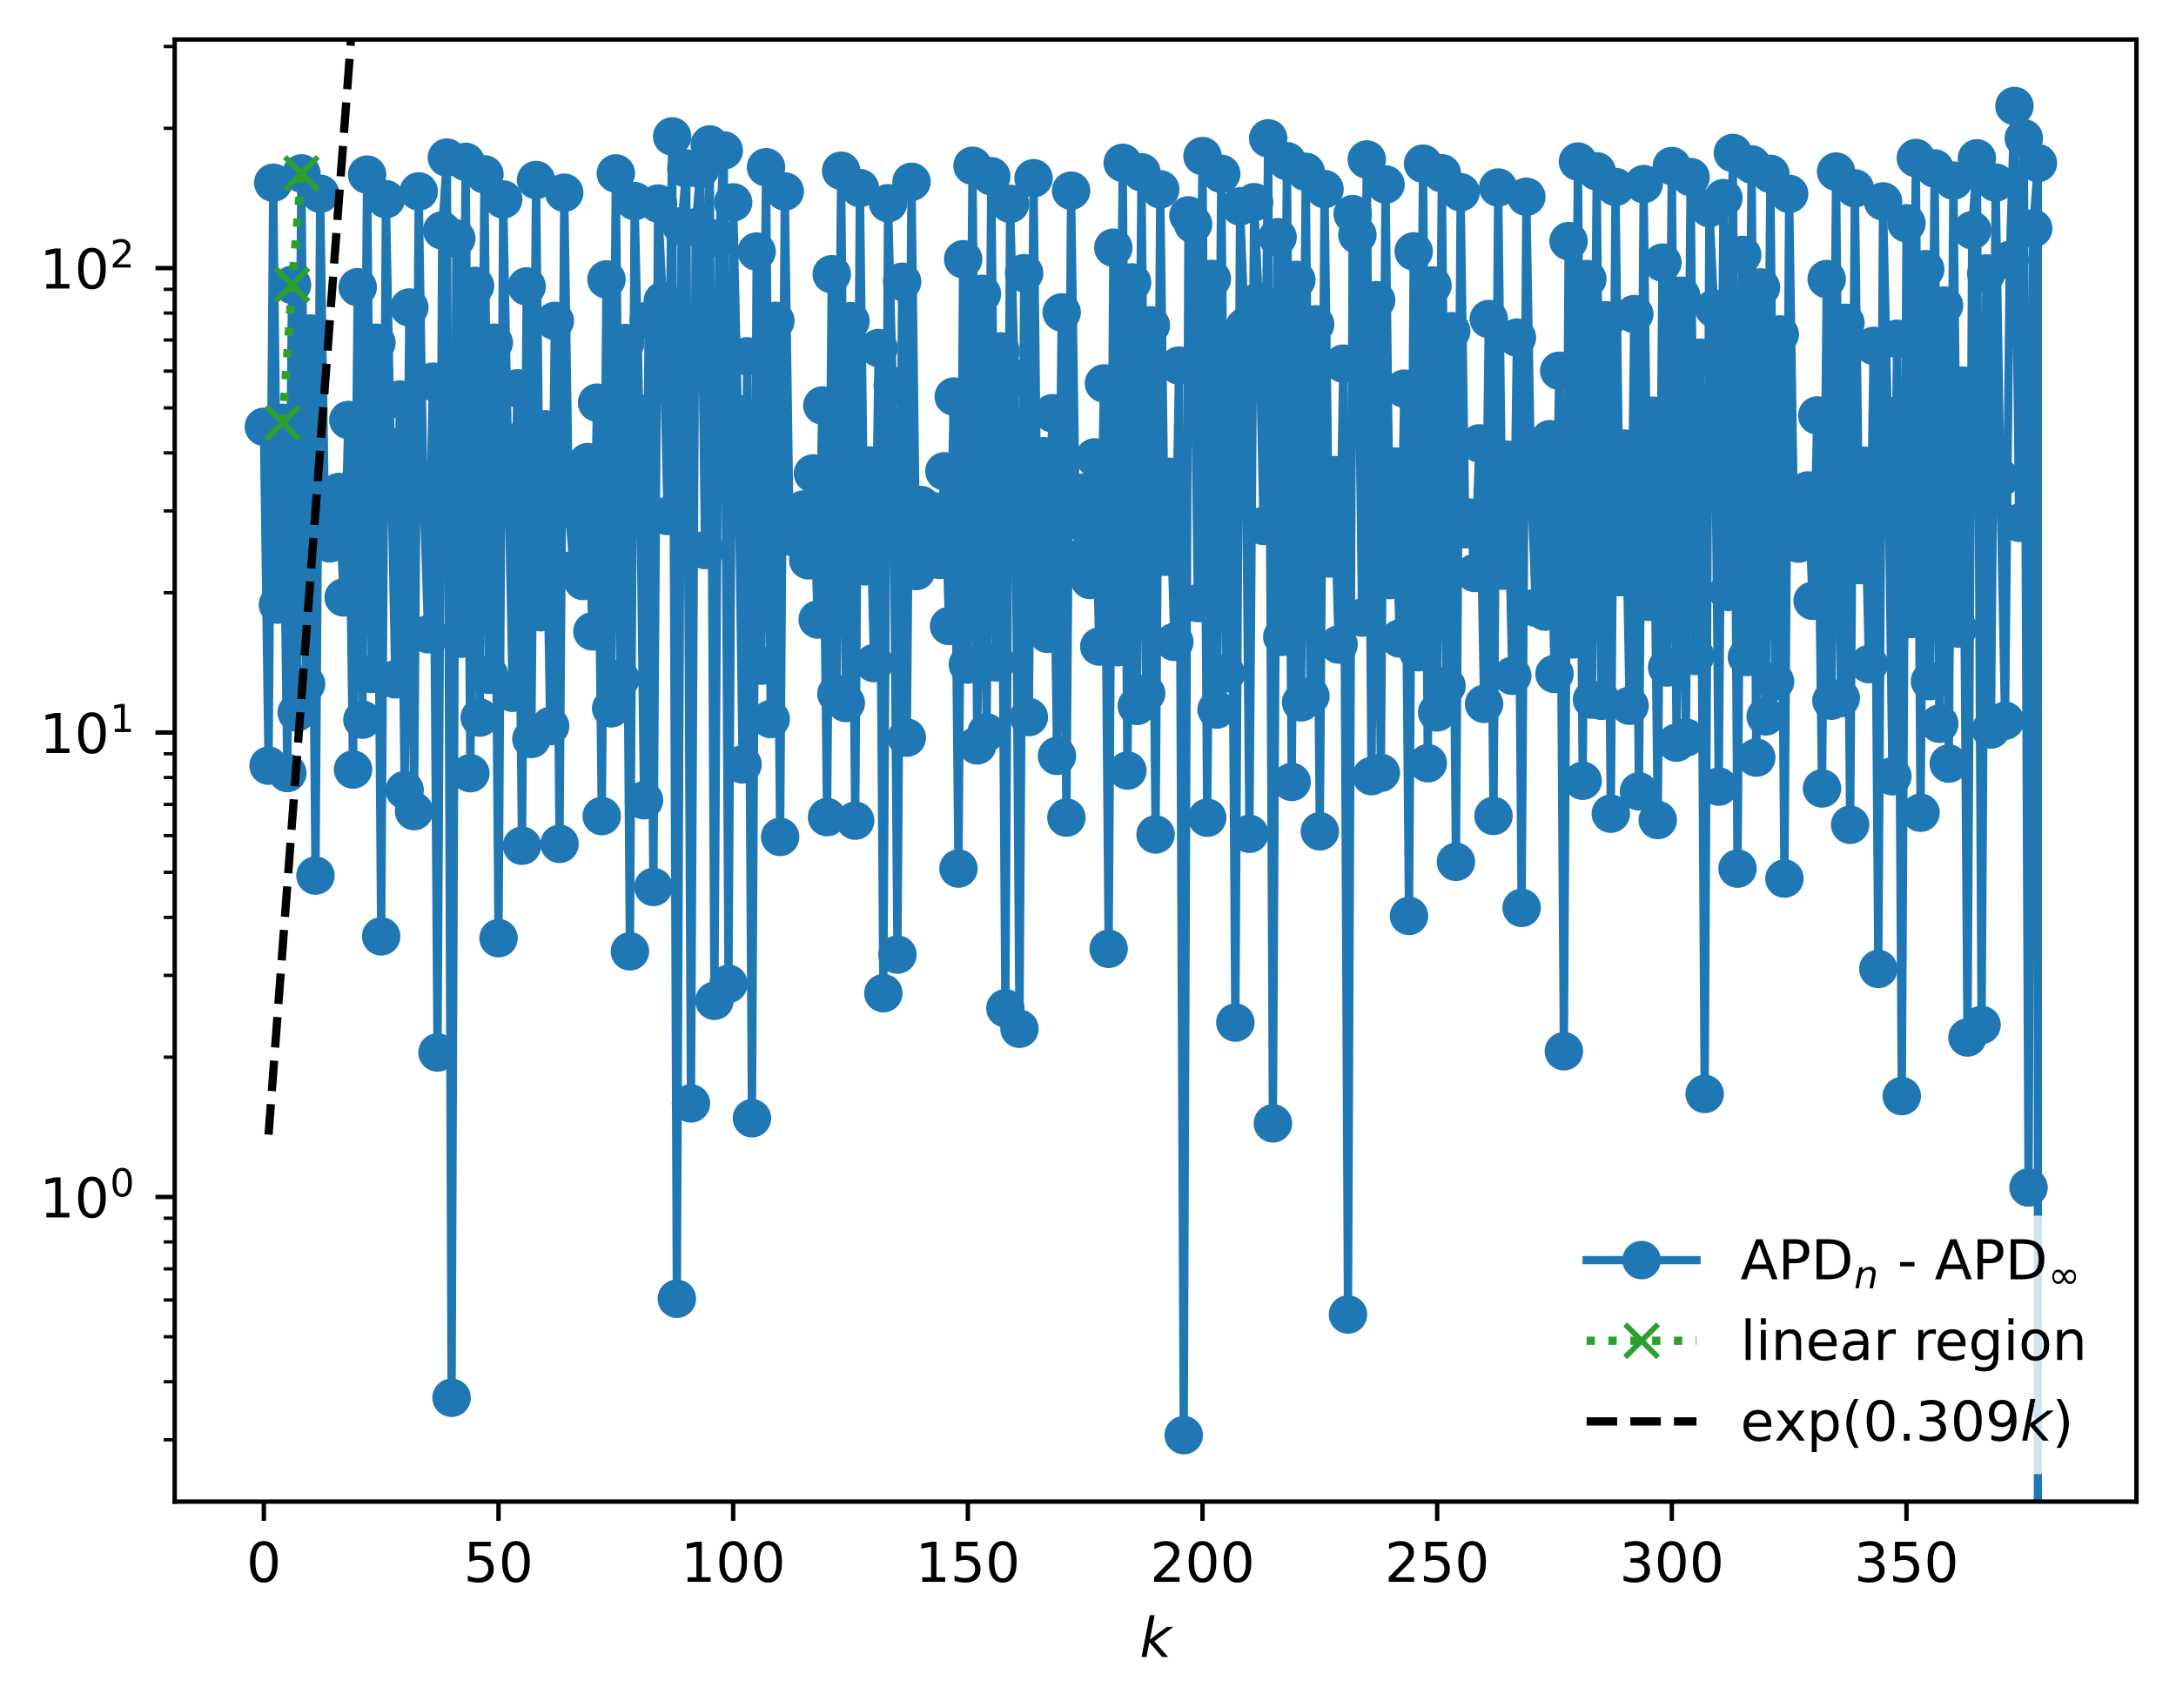 <?xml version="1.0" encoding="utf-8" standalone="no"?>
<!DOCTYPE svg PUBLIC "-//W3C//DTD SVG 1.1//EN"
  "http://www.w3.org/Graphics/SVG/1.1/DTD/svg11.dtd">
<!-- Created with matplotlib (https://matplotlib.org/) -->
<svg height="310.868pt" version="1.1" viewBox="0 0 396.12 310.868" width="396.12pt" xmlns="http://www.w3.org/2000/svg" xmlns:xlink="http://www.w3.org/1999/xlink">
 <defs>
  <style type="text/css">
*{stroke-linecap:butt;stroke-linejoin:round;}
  </style>
 </defs>
 <g id="figure_1">
  <g id="patch_1">
   <path d="M 0 310.868 
L 396.12 310.868 
L 396.12 0 
L 0 0 
z
" style="fill:#ffffff;"/>
  </g>
  <g id="axes_1">
   <g id="patch_2">
    <path d="M 31.8 273.312 
L 388.92 273.312 
L 388.92 7.2 
L 31.8 7.2 
z
" style="fill:#ffffff;"/>
   </g>
   <g id="matplotlib.axis_1">
    <g id="xtick_1">
     <g id="line2d_1">
      <defs>
       <path d="M 0 0 
L 0 3.5 
" id="m2eaaf75b99" style="stroke:#000000;stroke-width:0.8;"/>
      </defs>
      <g>
       <use style="stroke:#000000;stroke-width:0.8;" x="48.033" xlink:href="#m2eaaf75b99" y="273.312"/>
      </g>
     </g>
     <g id="text_1">
      <!-- 0 -->
      <defs>
       <path d="M 31.781 66.406 
Q 24.172 66.406 20.328 58.906 
Q 16.5 51.422 16.5 36.375 
Q 16.5 21.391 20.328 13.891 
Q 24.172 6.391 31.781 6.391 
Q 39.453 6.391 43.281 13.891 
Q 47.125 21.391 47.125 36.375 
Q 47.125 51.422 43.281 58.906 
Q 39.453 66.406 31.781 66.406 
z
M 31.781 74.219 
Q 44.047 74.219 50.516 64.516 
Q 56.984 54.828 56.984 36.375 
Q 56.984 17.969 50.516 8.266 
Q 44.047 -1.422 31.781 -1.422 
Q 19.531 -1.422 13.062 8.266 
Q 6.594 17.969 6.594 36.375 
Q 6.594 54.828 13.062 64.516 
Q 19.531 74.219 31.781 74.219 
z
" id="DejaVuSans-48"/>
      </defs>
      <g transform="translate(44.851 287.91)scale(0.1 -0.1)">
       <use xlink:href="#DejaVuSans-48"/>
      </g>
     </g>
    </g>
    <g id="xtick_2">
     <g id="line2d_2">
      <g>
       <use style="stroke:#000000;stroke-width:0.8;" x="90.75" xlink:href="#m2eaaf75b99" y="273.312"/>
      </g>
     </g>
     <g id="text_2">
      <!-- 50 -->
      <defs>
       <path d="M 10.797 72.906 
L 49.516 72.906 
L 49.516 64.594 
L 19.828 64.594 
L 19.828 46.734 
Q 21.969 47.469 24.109 47.828 
Q 26.266 48.188 28.422 48.188 
Q 40.625 48.188 47.75 41.5 
Q 54.891 34.812 54.891 23.391 
Q 54.891 11.625 47.562 5.094 
Q 40.234 -1.422 26.906 -1.422 
Q 22.312 -1.422 17.547 -0.641 
Q 12.797 0.141 7.719 1.703 
L 7.719 11.625 
Q 12.109 9.234 16.797 8.062 
Q 21.484 6.891 26.703 6.891 
Q 35.156 6.891 40.078 11.328 
Q 45.016 15.766 45.016 23.391 
Q 45.016 31 40.078 35.438 
Q 35.156 39.891 26.703 39.891 
Q 22.75 39.891 18.812 39.016 
Q 14.891 38.141 10.797 36.281 
z
" id="DejaVuSans-53"/>
      </defs>
      <g transform="translate(84.388 287.91)scale(0.1 -0.1)">
       <use xlink:href="#DejaVuSans-53"/>
       <use x="63.623" xlink:href="#DejaVuSans-48"/>
      </g>
     </g>
    </g>
    <g id="xtick_3">
     <g id="line2d_3">
      <g>
       <use style="stroke:#000000;stroke-width:0.8;" x="133.468" xlink:href="#m2eaaf75b99" y="273.312"/>
      </g>
     </g>
     <g id="text_3">
      <!-- 100 -->
      <defs>
       <path d="M 12.406 8.297 
L 28.516 8.297 
L 28.516 63.922 
L 10.984 60.406 
L 10.984 69.391 
L 28.422 72.906 
L 38.281 72.906 
L 38.281 8.297 
L 54.391 8.297 
L 54.391 0 
L 12.406 0 
z
" id="DejaVuSans-49"/>
      </defs>
      <g transform="translate(123.924 287.91)scale(0.1 -0.1)">
       <use xlink:href="#DejaVuSans-49"/>
       <use x="63.623" xlink:href="#DejaVuSans-48"/>
       <use x="127.246" xlink:href="#DejaVuSans-48"/>
      </g>
     </g>
    </g>
    <g id="xtick_4">
     <g id="line2d_4">
      <g>
       <use style="stroke:#000000;stroke-width:0.8;" x="176.186" xlink:href="#m2eaaf75b99" y="273.312"/>
      </g>
     </g>
     <g id="text_4">
      <!-- 150 -->
      <g transform="translate(166.642 287.91)scale(0.1 -0.1)">
       <use xlink:href="#DejaVuSans-49"/>
       <use x="63.623" xlink:href="#DejaVuSans-53"/>
       <use x="127.246" xlink:href="#DejaVuSans-48"/>
      </g>
     </g>
    </g>
    <g id="xtick_5">
     <g id="line2d_5">
      <g>
       <use style="stroke:#000000;stroke-width:0.8;" x="218.904" xlink:href="#m2eaaf75b99" y="273.312"/>
      </g>
     </g>
     <g id="text_5">
      <!-- 200 -->
      <defs>
       <path d="M 19.188 8.297 
L 53.609 8.297 
L 53.609 0 
L 7.328 0 
L 7.328 8.297 
Q 12.938 14.109 22.625 23.891 
Q 32.328 33.688 34.812 36.531 
Q 39.547 41.844 41.422 45.531 
Q 43.312 49.219 43.312 52.781 
Q 43.312 58.594 39.234 62.25 
Q 35.156 65.922 28.609 65.922 
Q 23.969 65.922 18.812 64.312 
Q 13.672 62.703 7.812 59.422 
L 7.812 69.391 
Q 13.766 71.781 18.938 73 
Q 24.125 74.219 28.422 74.219 
Q 39.75 74.219 46.484 68.547 
Q 53.219 62.891 53.219 53.422 
Q 53.219 48.922 51.531 44.891 
Q 49.859 40.875 45.406 35.406 
Q 44.188 33.984 37.641 27.219 
Q 31.109 20.453 19.188 8.297 
z
" id="DejaVuSans-50"/>
      </defs>
      <g transform="translate(209.36 287.91)scale(0.1 -0.1)">
       <use xlink:href="#DejaVuSans-50"/>
       <use x="63.623" xlink:href="#DejaVuSans-48"/>
       <use x="127.246" xlink:href="#DejaVuSans-48"/>
      </g>
     </g>
    </g>
    <g id="xtick_6">
     <g id="line2d_6">
      <g>
       <use style="stroke:#000000;stroke-width:0.8;" x="261.621" xlink:href="#m2eaaf75b99" y="273.312"/>
      </g>
     </g>
     <g id="text_6">
      <!-- 250 -->
      <g transform="translate(252.077 287.91)scale(0.1 -0.1)">
       <use xlink:href="#DejaVuSans-50"/>
       <use x="63.623" xlink:href="#DejaVuSans-53"/>
       <use x="127.246" xlink:href="#DejaVuSans-48"/>
      </g>
     </g>
    </g>
    <g id="xtick_7">
     <g id="line2d_7">
      <g>
       <use style="stroke:#000000;stroke-width:0.8;" x="304.339" xlink:href="#m2eaaf75b99" y="273.312"/>
      </g>
     </g>
     <g id="text_7">
      <!-- 300 -->
      <defs>
       <path d="M 40.578 39.312 
Q 47.656 37.797 51.625 33 
Q 55.609 28.219 55.609 21.188 
Q 55.609 10.406 48.188 4.484 
Q 40.766 -1.422 27.094 -1.422 
Q 22.516 -1.422 17.656 -0.516 
Q 12.797 0.391 7.625 2.203 
L 7.625 11.719 
Q 11.719 9.328 16.594 8.109 
Q 21.484 6.891 26.812 6.891 
Q 36.078 6.891 40.938 10.547 
Q 45.797 14.203 45.797 21.188 
Q 45.797 27.641 41.281 31.266 
Q 36.766 34.906 28.719 34.906 
L 20.219 34.906 
L 20.219 43.016 
L 29.109 43.016 
Q 36.375 43.016 40.234 45.922 
Q 44.094 48.828 44.094 54.297 
Q 44.094 59.906 40.109 62.906 
Q 36.141 65.922 28.719 65.922 
Q 24.656 65.922 20.016 65.031 
Q 15.375 64.156 9.812 62.312 
L 9.812 71.094 
Q 15.438 72.656 20.344 73.438 
Q 25.25 74.219 29.594 74.219 
Q 40.828 74.219 47.359 69.109 
Q 53.906 64.016 53.906 55.328 
Q 53.906 49.266 50.438 45.094 
Q 46.969 40.922 40.578 39.312 
z
" id="DejaVuSans-51"/>
      </defs>
      <g transform="translate(294.795 287.91)scale(0.1 -0.1)">
       <use xlink:href="#DejaVuSans-51"/>
       <use x="63.623" xlink:href="#DejaVuSans-48"/>
       <use x="127.246" xlink:href="#DejaVuSans-48"/>
      </g>
     </g>
    </g>
    <g id="xtick_8">
     <g id="line2d_8">
      <g>
       <use style="stroke:#000000;stroke-width:0.8;" x="347.057" xlink:href="#m2eaaf75b99" y="273.312"/>
      </g>
     </g>
     <g id="text_8">
      <!-- 350 -->
      <g transform="translate(337.513 287.91)scale(0.1 -0.1)">
       <use xlink:href="#DejaVuSans-51"/>
       <use x="63.623" xlink:href="#DejaVuSans-53"/>
       <use x="127.246" xlink:href="#DejaVuSans-48"/>
      </g>
     </g>
    </g>
    <g id="text_9">
     <!-- $ k $ -->
     <defs>
      <path d="M 18.312 75.984 
L 27.297 75.984 
L 18.703 31.688 
L 49.516 54.688 
L 61.188 54.688 
L 26.812 28.516 
L 51.906 0 
L 41.016 0 
L 17.672 26.703 
L 12.5 0 
L 3.516 0 
z
" id="DejaVuSans-Oblique-107"/>
     </defs>
     <g transform="translate(207.46 301.589)scale(0.1 -0.1)">
      <use transform="translate(0 0.016)" xlink:href="#DejaVuSans-Oblique-107"/>
     </g>
    </g>
   </g>
   <g id="matplotlib.axis_2">
    <g id="ytick_1">
     <g id="line2d_9">
      <defs>
       <path d="M 0 0 
L -3.5 0 
" id="mdda92c738c" style="stroke:#000000;stroke-width:0.8;"/>
      </defs>
      <g>
       <use style="stroke:#000000;stroke-width:0.8;" x="31.8" xlink:href="#mdda92c738c" y="217.859"/>
      </g>
     </g>
     <g id="text_10">
      <!-- $\mathdefault{10^{0}}$ -->
      <g transform="translate(7.2 221.658)scale(0.1 -0.1)">
       <use transform="translate(0 0.766)" xlink:href="#DejaVuSans-49"/>
       <use transform="translate(63.623 0.766)" xlink:href="#DejaVuSans-48"/>
       <use transform="translate(128.203 39.047)scale(0.7)" xlink:href="#DejaVuSans-48"/>
      </g>
     </g>
    </g>
    <g id="ytick_2">
     <g id="line2d_10">
      <g>
       <use style="stroke:#000000;stroke-width:0.8;" x="31.8" xlink:href="#mdda92c738c" y="133.327"/>
      </g>
     </g>
     <g id="text_11">
      <!-- $\mathdefault{10^{1}}$ -->
      <g transform="translate(7.2 137.126)scale(0.1 -0.1)">
       <use transform="translate(0 0.684)" xlink:href="#DejaVuSans-49"/>
       <use transform="translate(63.623 0.684)" xlink:href="#DejaVuSans-48"/>
       <use transform="translate(128.203 38.966)scale(0.7)" xlink:href="#DejaVuSans-49"/>
      </g>
     </g>
    </g>
    <g id="ytick_3">
     <g id="line2d_11">
      <g>
       <use style="stroke:#000000;stroke-width:0.8;" x="31.8" xlink:href="#mdda92c738c" y="48.795"/>
      </g>
     </g>
     <g id="text_12">
      <!-- $\mathdefault{10^{2}}$ -->
      <g transform="translate(7.2 52.594)scale(0.1 -0.1)">
       <use transform="translate(0 0.766)" xlink:href="#DejaVuSans-49"/>
       <use transform="translate(63.623 0.766)" xlink:href="#DejaVuSans-48"/>
       <use transform="translate(128.203 39.047)scale(0.7)" xlink:href="#DejaVuSans-50"/>
      </g>
     </g>
    </g>
    <g id="ytick_4">
     <g id="line2d_12">
      <defs>
       <path d="M 0 0 
L -2 0 
" id="mcf26059f8c" style="stroke:#000000;stroke-width:0.6;"/>
      </defs>
      <g>
       <use style="stroke:#000000;stroke-width:0.6;" x="31.8" xlink:href="#mcf26059f8c" y="262.059"/>
      </g>
     </g>
    </g>
    <g id="ytick_5">
     <g id="line2d_13">
      <g>
       <use style="stroke:#000000;stroke-width:0.6;" x="31.8" xlink:href="#mcf26059f8c" y="251.497"/>
      </g>
     </g>
    </g>
    <g id="ytick_6">
     <g id="line2d_14">
      <g>
       <use style="stroke:#000000;stroke-width:0.6;" x="31.8" xlink:href="#mcf26059f8c" y="243.305"/>
      </g>
     </g>
    </g>
    <g id="ytick_7">
     <g id="line2d_15">
      <g>
       <use style="stroke:#000000;stroke-width:0.6;" x="31.8" xlink:href="#mcf26059f8c" y="236.612"/>
      </g>
     </g>
    </g>
    <g id="ytick_8">
     <g id="line2d_16">
      <g>
       <use style="stroke:#000000;stroke-width:0.6;" x="31.8" xlink:href="#mcf26059f8c" y="230.953"/>
      </g>
     </g>
    </g>
    <g id="ytick_9">
     <g id="line2d_17">
      <g>
       <use style="stroke:#000000;stroke-width:0.6;" x="31.8" xlink:href="#mcf26059f8c" y="226.051"/>
      </g>
     </g>
    </g>
    <g id="ytick_10">
     <g id="line2d_18">
      <g>
       <use style="stroke:#000000;stroke-width:0.6;" x="31.8" xlink:href="#mcf26059f8c" y="221.727"/>
      </g>
     </g>
    </g>
    <g id="ytick_11">
     <g id="line2d_19">
      <g>
       <use style="stroke:#000000;stroke-width:0.6;" x="31.8" xlink:href="#mcf26059f8c" y="192.412"/>
      </g>
     </g>
    </g>
    <g id="ytick_12">
     <g id="line2d_20">
      <g>
       <use style="stroke:#000000;stroke-width:0.6;" x="31.8" xlink:href="#mcf26059f8c" y="177.527"/>
      </g>
     </g>
    </g>
    <g id="ytick_13">
     <g id="line2d_21">
      <g>
       <use style="stroke:#000000;stroke-width:0.6;" x="31.8" xlink:href="#mcf26059f8c" y="166.965"/>
      </g>
     </g>
    </g>
    <g id="ytick_14">
     <g id="line2d_22">
      <g>
       <use style="stroke:#000000;stroke-width:0.6;" x="31.8" xlink:href="#mcf26059f8c" y="158.773"/>
      </g>
     </g>
    </g>
    <g id="ytick_15">
     <g id="line2d_23">
      <g>
       <use style="stroke:#000000;stroke-width:0.6;" x="31.8" xlink:href="#mcf26059f8c" y="152.08"/>
      </g>
     </g>
    </g>
    <g id="ytick_16">
     <g id="line2d_24">
      <g>
       <use style="stroke:#000000;stroke-width:0.6;" x="31.8" xlink:href="#mcf26059f8c" y="146.421"/>
      </g>
     </g>
    </g>
    <g id="ytick_17">
     <g id="line2d_25">
      <g>
       <use style="stroke:#000000;stroke-width:0.6;" x="31.8" xlink:href="#mcf26059f8c" y="141.519"/>
      </g>
     </g>
    </g>
    <g id="ytick_18">
     <g id="line2d_26">
      <g>
       <use style="stroke:#000000;stroke-width:0.6;" x="31.8" xlink:href="#mcf26059f8c" y="137.195"/>
      </g>
     </g>
    </g>
    <g id="ytick_19">
     <g id="line2d_27">
      <g>
       <use style="stroke:#000000;stroke-width:0.6;" x="31.8" xlink:href="#mcf26059f8c" y="107.88"/>
      </g>
     </g>
    </g>
    <g id="ytick_20">
     <g id="line2d_28">
      <g>
       <use style="stroke:#000000;stroke-width:0.6;" x="31.8" xlink:href="#mcf26059f8c" y="92.995"/>
      </g>
     </g>
    </g>
    <g id="ytick_21">
     <g id="line2d_29">
      <g>
       <use style="stroke:#000000;stroke-width:0.6;" x="31.8" xlink:href="#mcf26059f8c" y="82.433"/>
      </g>
     </g>
    </g>
    <g id="ytick_22">
     <g id="line2d_30">
      <g>
       <use style="stroke:#000000;stroke-width:0.6;" x="31.8" xlink:href="#mcf26059f8c" y="74.241"/>
      </g>
     </g>
    </g>
    <g id="ytick_23">
     <g id="line2d_31">
      <g>
       <use style="stroke:#000000;stroke-width:0.6;" x="31.8" xlink:href="#mcf26059f8c" y="67.548"/>
      </g>
     </g>
    </g>
    <g id="ytick_24">
     <g id="line2d_32">
      <g>
       <use style="stroke:#000000;stroke-width:0.6;" x="31.8" xlink:href="#mcf26059f8c" y="61.889"/>
      </g>
     </g>
    </g>
    <g id="ytick_25">
     <g id="line2d_33">
      <g>
       <use style="stroke:#000000;stroke-width:0.6;" x="31.8" xlink:href="#mcf26059f8c" y="56.987"/>
      </g>
     </g>
    </g>
    <g id="ytick_26">
     <g id="line2d_34">
      <g>
       <use style="stroke:#000000;stroke-width:0.6;" x="31.8" xlink:href="#mcf26059f8c" y="52.662"/>
      </g>
     </g>
    </g>
    <g id="ytick_27">
     <g id="line2d_35">
      <g>
       <use style="stroke:#000000;stroke-width:0.6;" x="31.8" xlink:href="#mcf26059f8c" y="23.348"/>
      </g>
     </g>
    </g>
    <g id="ytick_28">
     <g id="line2d_36">
      <g>
       <use style="stroke:#000000;stroke-width:0.6;" x="31.8" xlink:href="#mcf26059f8c" y="8.462"/>
      </g>
     </g>
    </g>
   </g>
   <g id="line2d_37">
    <path clip-path="url(#pc7a200bda3)" d="M 48.033 77.677 
L 48.887 139.359 
L 49.741 33.261 
L 50.596 110.047 
L 51.45 76.958 
L 52.304 140.702 
L 53.159 51.84 
L 54.013 129.69 
L 54.868 31.561 
L 55.722 124.496 
L 56.576 60.703 
L 57.431 159.366 
L 58.285 35.263 
L 59.139 93.47 
L 59.994 98.9 
L 60.848 97.726 
L 61.702 89.545 
L 62.557 108.74 
L 63.411 76.447 
L 64.265 140.064 
L 65.12 52.274 
L 65.974 130.984 
L 66.829 31.777 
L 67.683 122.658 
L 68.537 62.384 
L 69.392 170.426 
L 70.246 36.26 
L 71.955 123.649 
L 72.809 72.729 
L 73.663 143.805 
L 74.518 55.968 
L 75.372 147.633 
L 76.226 34.843 
L 77.081 89.184 
L 77.935 115.439 
L 78.789 69.47 
L 79.644 191.565 
L 80.498 41.94 
L 81.353 28.684 
L 82.207 254.411 
L 83.061 43.402 
L 83.916 116.262 
L 84.77 29.457 
L 85.624 140.736 
L 86.479 52.036 
L 87.333 130.598 
L 88.187 31.738 
L 89.042 122.831 
L 89.896 62.376 
L 90.75 170.756 
L 91.605 36.309 
L 93.313 126.097 
L 94.168 70.68 
L 95.022 153.933 
L 95.877 52.136 
L 96.731 134.506 
L 97.585 32.764 
L 98.44 111.427 
L 99.294 78.146 
L 100.148 132.16 
L 101.003 58.415 
L 101.857 153.59 
L 102.711 35.077 
L 103.566 92.556 
L 104.42 103.712 
L 105.274 88.773 
L 106.129 105.741 
L 106.983 84.108 
L 107.838 114.916 
L 108.692 73.29 
L 109.546 148.529 
L 110.401 50.858 
L 111.255 128.928 
L 112.109 31.564 
L 112.964 123.541 
L 113.818 62.435 
L 114.672 173.158 
L 115.527 36.611 
L 116.381 75.282 
L 117.235 145.658 
L 118.09 58.311 
L 118.944 161.437 
L 119.798 37.049 
L 120.653 54.734 
L 121.507 93.908 
L 122.362 24.834 
L 123.216 236.385 
L 124.07 41.162 
L 124.925 30.65 
L 125.779 200.827 
L 126.633 41.382 
L 127.488 30.754 
L 128.342 100.114 
L 129.196 26.295 
L 130.051 182.156 
L 130.905 43.397 
L 131.759 27.378 
L 132.614 179.065 
L 133.468 36.832 
L 134.322 75.351 
L 135.177 139.136 
L 136.031 64.854 
L 136.886 203.534 
L 137.74 45.787 
L 138.594 121.152 
L 139.449 30.439 
L 140.303 130.882 
L 141.157 58.407 
L 142.012 152.324 
L 142.866 34.849 
L 143.72 95.621 
L 144.575 97.858 
L 145.429 96.802 
L 146.283 92.738 
L 147.138 101.977 
L 147.992 86.179 
L 148.847 112.751 
L 149.701 73.802 
L 150.555 148.73 
L 151.41 49.917 
L 152.264 126.281 
L 153.118 31.075 
L 153.973 127.949 
L 154.827 58.45 
L 155.681 149.365 
L 156.536 34.233 
L 157.39 103.077 
L 158.244 84.723 
L 159.099 120.689 
L 159.953 63.342 
L 160.807 180.774 
L 161.662 36.988 
L 162.516 70.247 
L 163.371 173.749 
L 164.225 51.286 
L 165.079 134.262 
L 165.934 33.094 
L 166.788 103.941 
L 167.642 91.918 
L 168.497 98.272 
L 170.205 93.096 
L 171.06 101.9 
L 171.914 85.778 
L 172.768 113.938 
L 173.623 72.179 
L 174.477 158.082 
L 175.331 47.183 
L 176.186 120.955 
L 177.04 30.171 
L 177.895 135.669 
L 178.749 53.496 
L 179.603 133.309 
L 180.458 32.083 
L 181.312 120.565 
L 182.166 63.956 
L 183.021 183.512 
L 183.875 37.107 
L 184.729 68.782 
L 185.584 187.241 
L 186.438 49.722 
L 187.292 130.515 
L 188.147 32.443 
L 189.001 110.231 
L 189.856 83.016 
L 190.71 115.374 
L 191.564 75.209 
L 192.419 137.579 
L 193.273 56.861 
L 194.127 148.817 
L 194.982 34.702 
L 195.836 94.728 
L 196.69 101.627 
L 197.545 89.617 
L 198.399 105.555 
L 199.253 83.249 
L 200.108 117.675 
L 200.962 69.781 
L 201.816 172.693 
L 202.671 45.083 
L 203.525 117.788 
L 204.38 29.638 
L 205.234 140.249 
L 206.088 51.401 
L 206.943 128.493 
L 207.797 31.359 
L 208.651 126.226 
L 209.506 59.222 
L 210.36 151.88 
L 211.214 34.464 
L 212.069 101.329 
L 212.923 86.787 
L 213.777 116.832 
L 214.632 66.537 
L 215.486 261.216 
L 216.34 39.203 
L 217.195 40.804 
L 218.049 109.771 
L 218.904 28.412 
L 219.758 148.832 
L 220.612 50.761 
L 221.467 129.153 
L 222.321 31.643 
L 223.175 122.581 
L 224.03 63.627 
L 224.884 186.12 
L 225.738 37.554 
L 226.593 59.468 
L 227.447 151.762 
L 228.301 36.8 
L 229.156 54.847 
L 230.01 95.727 
L 230.864 25.182 
L 231.719 204.465 
L 232.573 43.171 
L 233.428 115.905 
L 234.282 29.343 
L 235.136 142.32 
L 235.991 50.947 
L 236.845 127.84 
L 237.699 31.279 
L 238.554 126.69 
L 239.408 59.033 
L 240.262 151.309 
L 241.117 34.418 
L 241.971 101.639 
L 242.825 86.476 
L 243.68 117.313 
L 244.534 66.188 
L 245.389 239.257 
L 246.243 38.973 
L 247.097 42.734 
L 247.952 112.413 
L 248.806 29.03 
L 249.66 141.261 
L 250.515 54.636 
L 251.369 140.654 
L 252.223 33.576 
L 253.078 105.569 
L 253.932 84.919 
L 254.786 116.213 
L 255.641 70.741 
L 256.495 166.705 
L 257.349 45.758 
L 258.204 118.721 
L 259.058 29.794 
L 259.913 138.914 
L 260.767 51.949 
L 261.621 129.663 
L 262.476 31.537 
L 263.33 124.837 
L 264.184 60.284 
L 265.039 156.87 
L 265.893 34.994 
L 266.747 96.326 
L 267.602 94.204 
L 268.456 104.281 
L 269.31 80.696 
L 270.165 128.114 
L 271.019 58.065 
L 271.873 148.508 
L 272.728 34.134 
L 273.582 103.871 
L 274.437 83.668 
L 275.291 123 
L 276.145 61.457 
L 277 165.242 
L 277.854 35.816 
L 278.708 87.044 
L 279.563 110.608 
L 280.417 84.39 
L 281.271 111.325 
L 282.126 79.946 
L 282.98 122.665 
L 283.834 67.483 
L 284.689 191.338 
L 285.543 43.887 
L 286.398 116.378 
L 287.252 29.408 
L 288.106 142.106 
L 288.961 50.791 
L 289.815 127.324 
L 290.669 31.184 
L 291.524 127.559 
L 292.378 58.293 
L 293.232 148.101 
L 294.087 34.035 
L 294.941 105.054 
L 295.795 81.667 
L 296.65 128.45 
L 297.504 57.171 
L 298.358 144.04 
L 299.213 33.508 
L 300.067 109.543 
L 300.922 75.67 
L 301.776 149.254 
L 302.63 47.801 
L 303.485 121.487 
L 304.339 30.225 
L 305.193 135.171 
L 306.048 53.83 
L 306.902 134.248 
L 307.756 32.227 
L 308.611 119.4 
L 309.465 65.107 
L 310.319 199.106 
L 311.174 37.892 
L 312.028 56.157 
L 312.882 143.169 
L 313.737 36.061 
L 314.591 107.741 
L 315.446 27.838 
L 316.3 158.096 
L 317.154 46.404 
L 318.009 119.583 
L 318.863 29.925 
L 319.717 137.895 
L 320.572 52.31 
L 321.426 130.392 
L 322.28 31.642 
L 323.135 124.054 
L 323.989 60.871 
L 324.843 159.904 
L 325.698 35.289 
L 326.552 93.33 
L 327.407 98.949 
L 328.261 97.825 
L 329.115 89.263 
L 329.97 109.352 
L 330.824 75.617 
L 331.678 143.505 
L 332.533 50.793 
L 333.387 127.534 
L 334.241 31.23 
L 335.096 127.071 
L 335.95 58.752 
L 336.804 150.117 
L 337.659 34.283 
L 338.513 102.847 
L 339.367 84.776 
L 340.222 120.876 
L 341.076 62.952 
L 341.931 176.354 
L 342.785 36.657 
L 343.639 75.67 
L 344.494 141.287 
L 345.348 61.664 
L 346.202 199.501 
L 347.057 40.639 
L 347.911 112.668 
L 348.765 28.762 
L 349.62 147.923 
L 350.474 48.989 
L 351.328 123.976 
L 352.183 30.657 
L 353.037 131.726 
L 353.891 55.605 
L 354.746 138.982 
L 355.6 32.879 
L 356.455 114.405 
L 357.309 70.179 
L 358.163 188.834 
L 359.018 41.907 
L 359.872 28.825 
L 360.726 186.552 
L 361.581 49.765 
L 362.435 132.785 
L 363.289 33.232 
L 364.144 87.019 
L 364.998 131.177 
L 365.852 47.33 
L 366.707 19.296 
L 367.561 95.153 
L 368.416 25.159 
L 369.27 216.143 
L 370.124 41.575 
L 370.979 29.684 
L 370.981 311.868 
L 370.981 311.868 
" style="fill:none;stroke:#1f77b4;stroke-linecap:square;stroke-width:1.5;"/>
    <defs>
     <path d="M 0 3 
C 0.796 3 1.559 2.684 2.121 2.121 
C 2.684 1.559 3 0.796 3 0 
C 3 -0.796 2.684 -1.559 2.121 -2.121 
C 1.559 -2.684 0.796 -3 0 -3 
C -0.796 -3 -1.559 -2.684 -2.121 -2.121 
C -2.684 -1.559 -3 -0.796 -3 0 
C -3 0.796 -2.684 1.559 -2.121 2.121 
C -1.559 2.684 -0.796 3 0 3 
z
" id="m2a4005aad9" style="stroke:#1f77b4;"/>
    </defs>
    <g clip-path="url(#pc7a200bda3)">
     <use style="fill:#1f77b4;stroke:#1f77b4;" x="48.033" xlink:href="#m2a4005aad9" y="77.677"/>
     <use style="fill:#1f77b4;stroke:#1f77b4;" x="48.887" xlink:href="#m2a4005aad9" y="139.359"/>
     <use style="fill:#1f77b4;stroke:#1f77b4;" x="49.741" xlink:href="#m2a4005aad9" y="33.261"/>
     <use style="fill:#1f77b4;stroke:#1f77b4;" x="50.596" xlink:href="#m2a4005aad9" y="110.047"/>
     <use style="fill:#1f77b4;stroke:#1f77b4;" x="51.45" xlink:href="#m2a4005aad9" y="76.958"/>
     <use style="fill:#1f77b4;stroke:#1f77b4;" x="52.304" xlink:href="#m2a4005aad9" y="140.702"/>
     <use style="fill:#1f77b4;stroke:#1f77b4;" x="53.159" xlink:href="#m2a4005aad9" y="51.84"/>
     <use style="fill:#1f77b4;stroke:#1f77b4;" x="54.013" xlink:href="#m2a4005aad9" y="129.69"/>
     <use style="fill:#1f77b4;stroke:#1f77b4;" x="54.868" xlink:href="#m2a4005aad9" y="31.561"/>
     <use style="fill:#1f77b4;stroke:#1f77b4;" x="55.722" xlink:href="#m2a4005aad9" y="124.496"/>
     <use style="fill:#1f77b4;stroke:#1f77b4;" x="56.576" xlink:href="#m2a4005aad9" y="60.703"/>
     <use style="fill:#1f77b4;stroke:#1f77b4;" x="57.431" xlink:href="#m2a4005aad9" y="159.366"/>
     <use style="fill:#1f77b4;stroke:#1f77b4;" x="58.285" xlink:href="#m2a4005aad9" y="35.263"/>
     <use style="fill:#1f77b4;stroke:#1f77b4;" x="59.139" xlink:href="#m2a4005aad9" y="93.47"/>
     <use style="fill:#1f77b4;stroke:#1f77b4;" x="59.994" xlink:href="#m2a4005aad9" y="98.9"/>
     <use style="fill:#1f77b4;stroke:#1f77b4;" x="60.848" xlink:href="#m2a4005aad9" y="97.726"/>
     <use style="fill:#1f77b4;stroke:#1f77b4;" x="61.702" xlink:href="#m2a4005aad9" y="89.545"/>
     <use style="fill:#1f77b4;stroke:#1f77b4;" x="62.557" xlink:href="#m2a4005aad9" y="108.74"/>
     <use style="fill:#1f77b4;stroke:#1f77b4;" x="63.411" xlink:href="#m2a4005aad9" y="76.447"/>
     <use style="fill:#1f77b4;stroke:#1f77b4;" x="64.265" xlink:href="#m2a4005aad9" y="140.064"/>
     <use style="fill:#1f77b4;stroke:#1f77b4;" x="65.12" xlink:href="#m2a4005aad9" y="52.274"/>
     <use style="fill:#1f77b4;stroke:#1f77b4;" x="65.974" xlink:href="#m2a4005aad9" y="130.984"/>
     <use style="fill:#1f77b4;stroke:#1f77b4;" x="66.829" xlink:href="#m2a4005aad9" y="31.777"/>
     <use style="fill:#1f77b4;stroke:#1f77b4;" x="67.683" xlink:href="#m2a4005aad9" y="122.658"/>
     <use style="fill:#1f77b4;stroke:#1f77b4;" x="68.537" xlink:href="#m2a4005aad9" y="62.384"/>
     <use style="fill:#1f77b4;stroke:#1f77b4;" x="69.392" xlink:href="#m2a4005aad9" y="170.426"/>
     <use style="fill:#1f77b4;stroke:#1f77b4;" x="70.246" xlink:href="#m2a4005aad9" y="36.26"/>
     <use style="fill:#1f77b4;stroke:#1f77b4;" x="71.1" xlink:href="#m2a4005aad9" y="81.313"/>
     <use style="fill:#1f77b4;stroke:#1f77b4;" x="71.955" xlink:href="#m2a4005aad9" y="123.649"/>
     <use style="fill:#1f77b4;stroke:#1f77b4;" x="72.809" xlink:href="#m2a4005aad9" y="72.729"/>
     <use style="fill:#1f77b4;stroke:#1f77b4;" x="73.663" xlink:href="#m2a4005aad9" y="143.805"/>
     <use style="fill:#1f77b4;stroke:#1f77b4;" x="74.518" xlink:href="#m2a4005aad9" y="55.968"/>
     <use style="fill:#1f77b4;stroke:#1f77b4;" x="75.372" xlink:href="#m2a4005aad9" y="147.633"/>
     <use style="fill:#1f77b4;stroke:#1f77b4;" x="76.226" xlink:href="#m2a4005aad9" y="34.843"/>
     <use style="fill:#1f77b4;stroke:#1f77b4;" x="77.081" xlink:href="#m2a4005aad9" y="89.184"/>
     <use style="fill:#1f77b4;stroke:#1f77b4;" x="77.935" xlink:href="#m2a4005aad9" y="115.439"/>
     <use style="fill:#1f77b4;stroke:#1f77b4;" x="78.789" xlink:href="#m2a4005aad9" y="69.47"/>
     <use style="fill:#1f77b4;stroke:#1f77b4;" x="79.644" xlink:href="#m2a4005aad9" y="191.565"/>
     <use style="fill:#1f77b4;stroke:#1f77b4;" x="80.498" xlink:href="#m2a4005aad9" y="41.94"/>
     <use style="fill:#1f77b4;stroke:#1f77b4;" x="81.353" xlink:href="#m2a4005aad9" y="28.684"/>
     <use style="fill:#1f77b4;stroke:#1f77b4;" x="82.207" xlink:href="#m2a4005aad9" y="254.411"/>
     <use style="fill:#1f77b4;stroke:#1f77b4;" x="83.061" xlink:href="#m2a4005aad9" y="43.402"/>
     <use style="fill:#1f77b4;stroke:#1f77b4;" x="83.916" xlink:href="#m2a4005aad9" y="116.262"/>
     <use style="fill:#1f77b4;stroke:#1f77b4;" x="84.77" xlink:href="#m2a4005aad9" y="29.457"/>
     <use style="fill:#1f77b4;stroke:#1f77b4;" x="85.624" xlink:href="#m2a4005aad9" y="140.736"/>
     <use style="fill:#1f77b4;stroke:#1f77b4;" x="86.479" xlink:href="#m2a4005aad9" y="52.036"/>
     <use style="fill:#1f77b4;stroke:#1f77b4;" x="87.333" xlink:href="#m2a4005aad9" y="130.598"/>
     <use style="fill:#1f77b4;stroke:#1f77b4;" x="88.187" xlink:href="#m2a4005aad9" y="31.738"/>
     <use style="fill:#1f77b4;stroke:#1f77b4;" x="89.042" xlink:href="#m2a4005aad9" y="122.831"/>
     <use style="fill:#1f77b4;stroke:#1f77b4;" x="89.896" xlink:href="#m2a4005aad9" y="62.376"/>
     <use style="fill:#1f77b4;stroke:#1f77b4;" x="90.75" xlink:href="#m2a4005aad9" y="170.756"/>
     <use style="fill:#1f77b4;stroke:#1f77b4;" x="91.605" xlink:href="#m2a4005aad9" y="36.309"/>
     <use style="fill:#1f77b4;stroke:#1f77b4;" x="92.459" xlink:href="#m2a4005aad9" y="80.489"/>
     <use style="fill:#1f77b4;stroke:#1f77b4;" x="93.313" xlink:href="#m2a4005aad9" y="126.097"/>
     <use style="fill:#1f77b4;stroke:#1f77b4;" x="94.168" xlink:href="#m2a4005aad9" y="70.68"/>
     <use style="fill:#1f77b4;stroke:#1f77b4;" x="95.022" xlink:href="#m2a4005aad9" y="153.933"/>
     <use style="fill:#1f77b4;stroke:#1f77b4;" x="95.877" xlink:href="#m2a4005aad9" y="52.136"/>
     <use style="fill:#1f77b4;stroke:#1f77b4;" x="96.731" xlink:href="#m2a4005aad9" y="134.506"/>
     <use style="fill:#1f77b4;stroke:#1f77b4;" x="97.585" xlink:href="#m2a4005aad9" y="32.764"/>
     <use style="fill:#1f77b4;stroke:#1f77b4;" x="98.44" xlink:href="#m2a4005aad9" y="111.427"/>
     <use style="fill:#1f77b4;stroke:#1f77b4;" x="99.294" xlink:href="#m2a4005aad9" y="78.146"/>
     <use style="fill:#1f77b4;stroke:#1f77b4;" x="100.148" xlink:href="#m2a4005aad9" y="132.16"/>
     <use style="fill:#1f77b4;stroke:#1f77b4;" x="101.003" xlink:href="#m2a4005aad9" y="58.415"/>
     <use style="fill:#1f77b4;stroke:#1f77b4;" x="101.857" xlink:href="#m2a4005aad9" y="153.59"/>
     <use style="fill:#1f77b4;stroke:#1f77b4;" x="102.711" xlink:href="#m2a4005aad9" y="35.077"/>
     <use style="fill:#1f77b4;stroke:#1f77b4;" x="103.566" xlink:href="#m2a4005aad9" y="92.556"/>
     <use style="fill:#1f77b4;stroke:#1f77b4;" x="104.42" xlink:href="#m2a4005aad9" y="103.712"/>
     <use style="fill:#1f77b4;stroke:#1f77b4;" x="105.274" xlink:href="#m2a4005aad9" y="88.773"/>
     <use style="fill:#1f77b4;stroke:#1f77b4;" x="106.129" xlink:href="#m2a4005aad9" y="105.741"/>
     <use style="fill:#1f77b4;stroke:#1f77b4;" x="106.983" xlink:href="#m2a4005aad9" y="84.108"/>
     <use style="fill:#1f77b4;stroke:#1f77b4;" x="107.838" xlink:href="#m2a4005aad9" y="114.916"/>
     <use style="fill:#1f77b4;stroke:#1f77b4;" x="108.692" xlink:href="#m2a4005aad9" y="73.29"/>
     <use style="fill:#1f77b4;stroke:#1f77b4;" x="109.546" xlink:href="#m2a4005aad9" y="148.529"/>
     <use style="fill:#1f77b4;stroke:#1f77b4;" x="110.401" xlink:href="#m2a4005aad9" y="50.858"/>
     <use style="fill:#1f77b4;stroke:#1f77b4;" x="111.255" xlink:href="#m2a4005aad9" y="128.928"/>
     <use style="fill:#1f77b4;stroke:#1f77b4;" x="112.109" xlink:href="#m2a4005aad9" y="31.564"/>
     <use style="fill:#1f77b4;stroke:#1f77b4;" x="112.964" xlink:href="#m2a4005aad9" y="123.541"/>
     <use style="fill:#1f77b4;stroke:#1f77b4;" x="113.818" xlink:href="#m2a4005aad9" y="62.435"/>
     <use style="fill:#1f77b4;stroke:#1f77b4;" x="114.672" xlink:href="#m2a4005aad9" y="173.158"/>
     <use style="fill:#1f77b4;stroke:#1f77b4;" x="115.527" xlink:href="#m2a4005aad9" y="36.611"/>
     <use style="fill:#1f77b4;stroke:#1f77b4;" x="116.381" xlink:href="#m2a4005aad9" y="75.282"/>
     <use style="fill:#1f77b4;stroke:#1f77b4;" x="117.235" xlink:href="#m2a4005aad9" y="145.658"/>
     <use style="fill:#1f77b4;stroke:#1f77b4;" x="118.09" xlink:href="#m2a4005aad9" y="58.311"/>
     <use style="fill:#1f77b4;stroke:#1f77b4;" x="118.944" xlink:href="#m2a4005aad9" y="161.437"/>
     <use style="fill:#1f77b4;stroke:#1f77b4;" x="119.798" xlink:href="#m2a4005aad9" y="37.049"/>
     <use style="fill:#1f77b4;stroke:#1f77b4;" x="120.653" xlink:href="#m2a4005aad9" y="54.734"/>
     <use style="fill:#1f77b4;stroke:#1f77b4;" x="121.507" xlink:href="#m2a4005aad9" y="93.908"/>
     <use style="fill:#1f77b4;stroke:#1f77b4;" x="122.362" xlink:href="#m2a4005aad9" y="24.834"/>
     <use style="fill:#1f77b4;stroke:#1f77b4;" x="123.216" xlink:href="#m2a4005aad9" y="236.385"/>
     <use style="fill:#1f77b4;stroke:#1f77b4;" x="124.07" xlink:href="#m2a4005aad9" y="41.162"/>
     <use style="fill:#1f77b4;stroke:#1f77b4;" x="124.925" xlink:href="#m2a4005aad9" y="30.65"/>
     <use style="fill:#1f77b4;stroke:#1f77b4;" x="125.779" xlink:href="#m2a4005aad9" y="200.827"/>
     <use style="fill:#1f77b4;stroke:#1f77b4;" x="126.633" xlink:href="#m2a4005aad9" y="41.382"/>
     <use style="fill:#1f77b4;stroke:#1f77b4;" x="127.488" xlink:href="#m2a4005aad9" y="30.754"/>
     <use style="fill:#1f77b4;stroke:#1f77b4;" x="128.342" xlink:href="#m2a4005aad9" y="100.114"/>
     <use style="fill:#1f77b4;stroke:#1f77b4;" x="129.196" xlink:href="#m2a4005aad9" y="26.295"/>
     <use style="fill:#1f77b4;stroke:#1f77b4;" x="130.051" xlink:href="#m2a4005aad9" y="182.156"/>
     <use style="fill:#1f77b4;stroke:#1f77b4;" x="130.905" xlink:href="#m2a4005aad9" y="43.397"/>
     <use style="fill:#1f77b4;stroke:#1f77b4;" x="131.759" xlink:href="#m2a4005aad9" y="27.378"/>
     <use style="fill:#1f77b4;stroke:#1f77b4;" x="132.614" xlink:href="#m2a4005aad9" y="179.065"/>
     <use style="fill:#1f77b4;stroke:#1f77b4;" x="133.468" xlink:href="#m2a4005aad9" y="36.832"/>
     <use style="fill:#1f77b4;stroke:#1f77b4;" x="134.322" xlink:href="#m2a4005aad9" y="75.351"/>
     <use style="fill:#1f77b4;stroke:#1f77b4;" x="135.177" xlink:href="#m2a4005aad9" y="139.136"/>
     <use style="fill:#1f77b4;stroke:#1f77b4;" x="136.031" xlink:href="#m2a4005aad9" y="64.854"/>
     <use style="fill:#1f77b4;stroke:#1f77b4;" x="136.886" xlink:href="#m2a4005aad9" y="203.534"/>
     <use style="fill:#1f77b4;stroke:#1f77b4;" x="137.74" xlink:href="#m2a4005aad9" y="45.787"/>
     <use style="fill:#1f77b4;stroke:#1f77b4;" x="138.594" xlink:href="#m2a4005aad9" y="121.152"/>
     <use style="fill:#1f77b4;stroke:#1f77b4;" x="139.449" xlink:href="#m2a4005aad9" y="30.439"/>
     <use style="fill:#1f77b4;stroke:#1f77b4;" x="140.303" xlink:href="#m2a4005aad9" y="130.882"/>
     <use style="fill:#1f77b4;stroke:#1f77b4;" x="141.157" xlink:href="#m2a4005aad9" y="58.407"/>
     <use style="fill:#1f77b4;stroke:#1f77b4;" x="142.012" xlink:href="#m2a4005aad9" y="152.324"/>
     <use style="fill:#1f77b4;stroke:#1f77b4;" x="142.866" xlink:href="#m2a4005aad9" y="34.849"/>
     <use style="fill:#1f77b4;stroke:#1f77b4;" x="143.72" xlink:href="#m2a4005aad9" y="95.621"/>
     <use style="fill:#1f77b4;stroke:#1f77b4;" x="144.575" xlink:href="#m2a4005aad9" y="97.858"/>
     <use style="fill:#1f77b4;stroke:#1f77b4;" x="145.429" xlink:href="#m2a4005aad9" y="96.802"/>
     <use style="fill:#1f77b4;stroke:#1f77b4;" x="146.283" xlink:href="#m2a4005aad9" y="92.738"/>
     <use style="fill:#1f77b4;stroke:#1f77b4;" x="147.138" xlink:href="#m2a4005aad9" y="101.977"/>
     <use style="fill:#1f77b4;stroke:#1f77b4;" x="147.992" xlink:href="#m2a4005aad9" y="86.179"/>
     <use style="fill:#1f77b4;stroke:#1f77b4;" x="148.847" xlink:href="#m2a4005aad9" y="112.751"/>
     <use style="fill:#1f77b4;stroke:#1f77b4;" x="149.701" xlink:href="#m2a4005aad9" y="73.802"/>
     <use style="fill:#1f77b4;stroke:#1f77b4;" x="150.555" xlink:href="#m2a4005aad9" y="148.73"/>
     <use style="fill:#1f77b4;stroke:#1f77b4;" x="151.41" xlink:href="#m2a4005aad9" y="49.917"/>
     <use style="fill:#1f77b4;stroke:#1f77b4;" x="152.264" xlink:href="#m2a4005aad9" y="126.281"/>
     <use style="fill:#1f77b4;stroke:#1f77b4;" x="153.118" xlink:href="#m2a4005aad9" y="31.075"/>
     <use style="fill:#1f77b4;stroke:#1f77b4;" x="153.973" xlink:href="#m2a4005aad9" y="127.949"/>
     <use style="fill:#1f77b4;stroke:#1f77b4;" x="154.827" xlink:href="#m2a4005aad9" y="58.45"/>
     <use style="fill:#1f77b4;stroke:#1f77b4;" x="155.681" xlink:href="#m2a4005aad9" y="149.365"/>
     <use style="fill:#1f77b4;stroke:#1f77b4;" x="156.536" xlink:href="#m2a4005aad9" y="34.233"/>
     <use style="fill:#1f77b4;stroke:#1f77b4;" x="157.39" xlink:href="#m2a4005aad9" y="103.077"/>
     <use style="fill:#1f77b4;stroke:#1f77b4;" x="158.244" xlink:href="#m2a4005aad9" y="84.723"/>
     <use style="fill:#1f77b4;stroke:#1f77b4;" x="159.099" xlink:href="#m2a4005aad9" y="120.689"/>
     <use style="fill:#1f77b4;stroke:#1f77b4;" x="159.953" xlink:href="#m2a4005aad9" y="63.342"/>
     <use style="fill:#1f77b4;stroke:#1f77b4;" x="160.807" xlink:href="#m2a4005aad9" y="180.774"/>
     <use style="fill:#1f77b4;stroke:#1f77b4;" x="161.662" xlink:href="#m2a4005aad9" y="36.988"/>
     <use style="fill:#1f77b4;stroke:#1f77b4;" x="162.516" xlink:href="#m2a4005aad9" y="70.247"/>
     <use style="fill:#1f77b4;stroke:#1f77b4;" x="163.371" xlink:href="#m2a4005aad9" y="173.749"/>
     <use style="fill:#1f77b4;stroke:#1f77b4;" x="164.225" xlink:href="#m2a4005aad9" y="51.286"/>
     <use style="fill:#1f77b4;stroke:#1f77b4;" x="165.079" xlink:href="#m2a4005aad9" y="134.262"/>
     <use style="fill:#1f77b4;stroke:#1f77b4;" x="165.934" xlink:href="#m2a4005aad9" y="33.094"/>
     <use style="fill:#1f77b4;stroke:#1f77b4;" x="166.788" xlink:href="#m2a4005aad9" y="103.941"/>
     <use style="fill:#1f77b4;stroke:#1f77b4;" x="167.642" xlink:href="#m2a4005aad9" y="91.918"/>
     <use style="fill:#1f77b4;stroke:#1f77b4;" x="168.497" xlink:href="#m2a4005aad9" y="98.272"/>
     <use style="fill:#1f77b4;stroke:#1f77b4;" x="169.351" xlink:href="#m2a4005aad9" y="95.842"/>
     <use style="fill:#1f77b4;stroke:#1f77b4;" x="170.205" xlink:href="#m2a4005aad9" y="93.096"/>
     <use style="fill:#1f77b4;stroke:#1f77b4;" x="171.06" xlink:href="#m2a4005aad9" y="101.9"/>
     <use style="fill:#1f77b4;stroke:#1f77b4;" x="171.914" xlink:href="#m2a4005aad9" y="85.778"/>
     <use style="fill:#1f77b4;stroke:#1f77b4;" x="172.768" xlink:href="#m2a4005aad9" y="113.938"/>
     <use style="fill:#1f77b4;stroke:#1f77b4;" x="173.623" xlink:href="#m2a4005aad9" y="72.179"/>
     <use style="fill:#1f77b4;stroke:#1f77b4;" x="174.477" xlink:href="#m2a4005aad9" y="158.082"/>
     <use style="fill:#1f77b4;stroke:#1f77b4;" x="175.331" xlink:href="#m2a4005aad9" y="47.183"/>
     <use style="fill:#1f77b4;stroke:#1f77b4;" x="176.186" xlink:href="#m2a4005aad9" y="120.955"/>
     <use style="fill:#1f77b4;stroke:#1f77b4;" x="177.04" xlink:href="#m2a4005aad9" y="30.171"/>
     <use style="fill:#1f77b4;stroke:#1f77b4;" x="177.895" xlink:href="#m2a4005aad9" y="135.669"/>
     <use style="fill:#1f77b4;stroke:#1f77b4;" x="178.749" xlink:href="#m2a4005aad9" y="53.496"/>
     <use style="fill:#1f77b4;stroke:#1f77b4;" x="179.603" xlink:href="#m2a4005aad9" y="133.309"/>
     <use style="fill:#1f77b4;stroke:#1f77b4;" x="180.458" xlink:href="#m2a4005aad9" y="32.083"/>
     <use style="fill:#1f77b4;stroke:#1f77b4;" x="181.312" xlink:href="#m2a4005aad9" y="120.565"/>
     <use style="fill:#1f77b4;stroke:#1f77b4;" x="182.166" xlink:href="#m2a4005aad9" y="63.956"/>
     <use style="fill:#1f77b4;stroke:#1f77b4;" x="183.021" xlink:href="#m2a4005aad9" y="183.512"/>
     <use style="fill:#1f77b4;stroke:#1f77b4;" x="183.875" xlink:href="#m2a4005aad9" y="37.107"/>
     <use style="fill:#1f77b4;stroke:#1f77b4;" x="184.729" xlink:href="#m2a4005aad9" y="68.782"/>
     <use style="fill:#1f77b4;stroke:#1f77b4;" x="185.584" xlink:href="#m2a4005aad9" y="187.241"/>
     <use style="fill:#1f77b4;stroke:#1f77b4;" x="186.438" xlink:href="#m2a4005aad9" y="49.722"/>
     <use style="fill:#1f77b4;stroke:#1f77b4;" x="187.292" xlink:href="#m2a4005aad9" y="130.515"/>
     <use style="fill:#1f77b4;stroke:#1f77b4;" x="188.147" xlink:href="#m2a4005aad9" y="32.443"/>
     <use style="fill:#1f77b4;stroke:#1f77b4;" x="189.001" xlink:href="#m2a4005aad9" y="110.231"/>
     <use style="fill:#1f77b4;stroke:#1f77b4;" x="189.856" xlink:href="#m2a4005aad9" y="83.016"/>
     <use style="fill:#1f77b4;stroke:#1f77b4;" x="190.71" xlink:href="#m2a4005aad9" y="115.374"/>
     <use style="fill:#1f77b4;stroke:#1f77b4;" x="191.564" xlink:href="#m2a4005aad9" y="75.209"/>
     <use style="fill:#1f77b4;stroke:#1f77b4;" x="192.419" xlink:href="#m2a4005aad9" y="137.579"/>
     <use style="fill:#1f77b4;stroke:#1f77b4;" x="193.273" xlink:href="#m2a4005aad9" y="56.861"/>
     <use style="fill:#1f77b4;stroke:#1f77b4;" x="194.127" xlink:href="#m2a4005aad9" y="148.817"/>
     <use style="fill:#1f77b4;stroke:#1f77b4;" x="194.982" xlink:href="#m2a4005aad9" y="34.702"/>
     <use style="fill:#1f77b4;stroke:#1f77b4;" x="195.836" xlink:href="#m2a4005aad9" y="94.728"/>
     <use style="fill:#1f77b4;stroke:#1f77b4;" x="196.69" xlink:href="#m2a4005aad9" y="101.627"/>
     <use style="fill:#1f77b4;stroke:#1f77b4;" x="197.545" xlink:href="#m2a4005aad9" y="89.617"/>
     <use style="fill:#1f77b4;stroke:#1f77b4;" x="198.399" xlink:href="#m2a4005aad9" y="105.555"/>
     <use style="fill:#1f77b4;stroke:#1f77b4;" x="199.253" xlink:href="#m2a4005aad9" y="83.249"/>
     <use style="fill:#1f77b4;stroke:#1f77b4;" x="200.108" xlink:href="#m2a4005aad9" y="117.675"/>
     <use style="fill:#1f77b4;stroke:#1f77b4;" x="200.962" xlink:href="#m2a4005aad9" y="69.781"/>
     <use style="fill:#1f77b4;stroke:#1f77b4;" x="201.816" xlink:href="#m2a4005aad9" y="172.693"/>
     <use style="fill:#1f77b4;stroke:#1f77b4;" x="202.671" xlink:href="#m2a4005aad9" y="45.083"/>
     <use style="fill:#1f77b4;stroke:#1f77b4;" x="203.525" xlink:href="#m2a4005aad9" y="117.788"/>
     <use style="fill:#1f77b4;stroke:#1f77b4;" x="204.38" xlink:href="#m2a4005aad9" y="29.638"/>
     <use style="fill:#1f77b4;stroke:#1f77b4;" x="205.234" xlink:href="#m2a4005aad9" y="140.249"/>
     <use style="fill:#1f77b4;stroke:#1f77b4;" x="206.088" xlink:href="#m2a4005aad9" y="51.401"/>
     <use style="fill:#1f77b4;stroke:#1f77b4;" x="206.943" xlink:href="#m2a4005aad9" y="128.493"/>
     <use style="fill:#1f77b4;stroke:#1f77b4;" x="207.797" xlink:href="#m2a4005aad9" y="31.359"/>
     <use style="fill:#1f77b4;stroke:#1f77b4;" x="208.651" xlink:href="#m2a4005aad9" y="126.226"/>
     <use style="fill:#1f77b4;stroke:#1f77b4;" x="209.506" xlink:href="#m2a4005aad9" y="59.222"/>
     <use style="fill:#1f77b4;stroke:#1f77b4;" x="210.36" xlink:href="#m2a4005aad9" y="151.88"/>
     <use style="fill:#1f77b4;stroke:#1f77b4;" x="211.214" xlink:href="#m2a4005aad9" y="34.464"/>
     <use style="fill:#1f77b4;stroke:#1f77b4;" x="212.069" xlink:href="#m2a4005aad9" y="101.329"/>
     <use style="fill:#1f77b4;stroke:#1f77b4;" x="212.923" xlink:href="#m2a4005aad9" y="86.787"/>
     <use style="fill:#1f77b4;stroke:#1f77b4;" x="213.777" xlink:href="#m2a4005aad9" y="116.832"/>
     <use style="fill:#1f77b4;stroke:#1f77b4;" x="214.632" xlink:href="#m2a4005aad9" y="66.537"/>
     <use style="fill:#1f77b4;stroke:#1f77b4;" x="215.486" xlink:href="#m2a4005aad9" y="261.216"/>
     <use style="fill:#1f77b4;stroke:#1f77b4;" x="216.34" xlink:href="#m2a4005aad9" y="39.203"/>
     <use style="fill:#1f77b4;stroke:#1f77b4;" x="217.195" xlink:href="#m2a4005aad9" y="40.804"/>
     <use style="fill:#1f77b4;stroke:#1f77b4;" x="218.049" xlink:href="#m2a4005aad9" y="109.771"/>
     <use style="fill:#1f77b4;stroke:#1f77b4;" x="218.904" xlink:href="#m2a4005aad9" y="28.412"/>
     <use style="fill:#1f77b4;stroke:#1f77b4;" x="219.758" xlink:href="#m2a4005aad9" y="148.832"/>
     <use style="fill:#1f77b4;stroke:#1f77b4;" x="220.612" xlink:href="#m2a4005aad9" y="50.761"/>
     <use style="fill:#1f77b4;stroke:#1f77b4;" x="221.467" xlink:href="#m2a4005aad9" y="129.153"/>
     <use style="fill:#1f77b4;stroke:#1f77b4;" x="222.321" xlink:href="#m2a4005aad9" y="31.643"/>
     <use style="fill:#1f77b4;stroke:#1f77b4;" x="223.175" xlink:href="#m2a4005aad9" y="122.581"/>
     <use style="fill:#1f77b4;stroke:#1f77b4;" x="224.03" xlink:href="#m2a4005aad9" y="63.627"/>
     <use style="fill:#1f77b4;stroke:#1f77b4;" x="224.884" xlink:href="#m2a4005aad9" y="186.12"/>
     <use style="fill:#1f77b4;stroke:#1f77b4;" x="225.738" xlink:href="#m2a4005aad9" y="37.554"/>
     <use style="fill:#1f77b4;stroke:#1f77b4;" x="226.593" xlink:href="#m2a4005aad9" y="59.468"/>
     <use style="fill:#1f77b4;stroke:#1f77b4;" x="227.447" xlink:href="#m2a4005aad9" y="151.762"/>
     <use style="fill:#1f77b4;stroke:#1f77b4;" x="228.301" xlink:href="#m2a4005aad9" y="36.8"/>
     <use style="fill:#1f77b4;stroke:#1f77b4;" x="229.156" xlink:href="#m2a4005aad9" y="54.847"/>
     <use style="fill:#1f77b4;stroke:#1f77b4;" x="230.01" xlink:href="#m2a4005aad9" y="95.727"/>
     <use style="fill:#1f77b4;stroke:#1f77b4;" x="230.864" xlink:href="#m2a4005aad9" y="25.182"/>
     <use style="fill:#1f77b4;stroke:#1f77b4;" x="231.719" xlink:href="#m2a4005aad9" y="204.465"/>
     <use style="fill:#1f77b4;stroke:#1f77b4;" x="232.573" xlink:href="#m2a4005aad9" y="43.171"/>
     <use style="fill:#1f77b4;stroke:#1f77b4;" x="233.428" xlink:href="#m2a4005aad9" y="115.905"/>
     <use style="fill:#1f77b4;stroke:#1f77b4;" x="234.282" xlink:href="#m2a4005aad9" y="29.343"/>
     <use style="fill:#1f77b4;stroke:#1f77b4;" x="235.136" xlink:href="#m2a4005aad9" y="142.32"/>
     <use style="fill:#1f77b4;stroke:#1f77b4;" x="235.991" xlink:href="#m2a4005aad9" y="50.947"/>
     <use style="fill:#1f77b4;stroke:#1f77b4;" x="236.845" xlink:href="#m2a4005aad9" y="127.84"/>
     <use style="fill:#1f77b4;stroke:#1f77b4;" x="237.699" xlink:href="#m2a4005aad9" y="31.279"/>
     <use style="fill:#1f77b4;stroke:#1f77b4;" x="238.554" xlink:href="#m2a4005aad9" y="126.69"/>
     <use style="fill:#1f77b4;stroke:#1f77b4;" x="239.408" xlink:href="#m2a4005aad9" y="59.033"/>
     <use style="fill:#1f77b4;stroke:#1f77b4;" x="240.262" xlink:href="#m2a4005aad9" y="151.309"/>
     <use style="fill:#1f77b4;stroke:#1f77b4;" x="241.117" xlink:href="#m2a4005aad9" y="34.418"/>
     <use style="fill:#1f77b4;stroke:#1f77b4;" x="241.971" xlink:href="#m2a4005aad9" y="101.639"/>
     <use style="fill:#1f77b4;stroke:#1f77b4;" x="242.825" xlink:href="#m2a4005aad9" y="86.476"/>
     <use style="fill:#1f77b4;stroke:#1f77b4;" x="243.68" xlink:href="#m2a4005aad9" y="117.313"/>
     <use style="fill:#1f77b4;stroke:#1f77b4;" x="244.534" xlink:href="#m2a4005aad9" y="66.188"/>
     <use style="fill:#1f77b4;stroke:#1f77b4;" x="245.389" xlink:href="#m2a4005aad9" y="239.257"/>
     <use style="fill:#1f77b4;stroke:#1f77b4;" x="246.243" xlink:href="#m2a4005aad9" y="38.973"/>
     <use style="fill:#1f77b4;stroke:#1f77b4;" x="247.097" xlink:href="#m2a4005aad9" y="42.734"/>
     <use style="fill:#1f77b4;stroke:#1f77b4;" x="247.952" xlink:href="#m2a4005aad9" y="112.413"/>
     <use style="fill:#1f77b4;stroke:#1f77b4;" x="248.806" xlink:href="#m2a4005aad9" y="29.03"/>
     <use style="fill:#1f77b4;stroke:#1f77b4;" x="249.66" xlink:href="#m2a4005aad9" y="141.261"/>
     <use style="fill:#1f77b4;stroke:#1f77b4;" x="250.515" xlink:href="#m2a4005aad9" y="54.636"/>
     <use style="fill:#1f77b4;stroke:#1f77b4;" x="251.369" xlink:href="#m2a4005aad9" y="140.654"/>
     <use style="fill:#1f77b4;stroke:#1f77b4;" x="252.223" xlink:href="#m2a4005aad9" y="33.576"/>
     <use style="fill:#1f77b4;stroke:#1f77b4;" x="253.078" xlink:href="#m2a4005aad9" y="105.569"/>
     <use style="fill:#1f77b4;stroke:#1f77b4;" x="253.932" xlink:href="#m2a4005aad9" y="84.919"/>
     <use style="fill:#1f77b4;stroke:#1f77b4;" x="254.786" xlink:href="#m2a4005aad9" y="116.213"/>
     <use style="fill:#1f77b4;stroke:#1f77b4;" x="255.641" xlink:href="#m2a4005aad9" y="70.741"/>
     <use style="fill:#1f77b4;stroke:#1f77b4;" x="256.495" xlink:href="#m2a4005aad9" y="166.705"/>
     <use style="fill:#1f77b4;stroke:#1f77b4;" x="257.349" xlink:href="#m2a4005aad9" y="45.758"/>
     <use style="fill:#1f77b4;stroke:#1f77b4;" x="258.204" xlink:href="#m2a4005aad9" y="118.721"/>
     <use style="fill:#1f77b4;stroke:#1f77b4;" x="259.058" xlink:href="#m2a4005aad9" y="29.794"/>
     <use style="fill:#1f77b4;stroke:#1f77b4;" x="259.913" xlink:href="#m2a4005aad9" y="138.914"/>
     <use style="fill:#1f77b4;stroke:#1f77b4;" x="260.767" xlink:href="#m2a4005aad9" y="51.949"/>
     <use style="fill:#1f77b4;stroke:#1f77b4;" x="261.621" xlink:href="#m2a4005aad9" y="129.663"/>
     <use style="fill:#1f77b4;stroke:#1f77b4;" x="262.476" xlink:href="#m2a4005aad9" y="31.537"/>
     <use style="fill:#1f77b4;stroke:#1f77b4;" x="263.33" xlink:href="#m2a4005aad9" y="124.837"/>
     <use style="fill:#1f77b4;stroke:#1f77b4;" x="264.184" xlink:href="#m2a4005aad9" y="60.284"/>
     <use style="fill:#1f77b4;stroke:#1f77b4;" x="265.039" xlink:href="#m2a4005aad9" y="156.87"/>
     <use style="fill:#1f77b4;stroke:#1f77b4;" x="265.893" xlink:href="#m2a4005aad9" y="34.994"/>
     <use style="fill:#1f77b4;stroke:#1f77b4;" x="266.747" xlink:href="#m2a4005aad9" y="96.326"/>
     <use style="fill:#1f77b4;stroke:#1f77b4;" x="267.602" xlink:href="#m2a4005aad9" y="94.204"/>
     <use style="fill:#1f77b4;stroke:#1f77b4;" x="268.456" xlink:href="#m2a4005aad9" y="104.281"/>
     <use style="fill:#1f77b4;stroke:#1f77b4;" x="269.31" xlink:href="#m2a4005aad9" y="80.696"/>
     <use style="fill:#1f77b4;stroke:#1f77b4;" x="270.165" xlink:href="#m2a4005aad9" y="128.114"/>
     <use style="fill:#1f77b4;stroke:#1f77b4;" x="271.019" xlink:href="#m2a4005aad9" y="58.065"/>
     <use style="fill:#1f77b4;stroke:#1f77b4;" x="271.873" xlink:href="#m2a4005aad9" y="148.508"/>
     <use style="fill:#1f77b4;stroke:#1f77b4;" x="272.728" xlink:href="#m2a4005aad9" y="34.134"/>
     <use style="fill:#1f77b4;stroke:#1f77b4;" x="273.582" xlink:href="#m2a4005aad9" y="103.871"/>
     <use style="fill:#1f77b4;stroke:#1f77b4;" x="274.437" xlink:href="#m2a4005aad9" y="83.668"/>
     <use style="fill:#1f77b4;stroke:#1f77b4;" x="275.291" xlink:href="#m2a4005aad9" y="123"/>
     <use style="fill:#1f77b4;stroke:#1f77b4;" x="276.145" xlink:href="#m2a4005aad9" y="61.457"/>
     <use style="fill:#1f77b4;stroke:#1f77b4;" x="277" xlink:href="#m2a4005aad9" y="165.242"/>
     <use style="fill:#1f77b4;stroke:#1f77b4;" x="277.854" xlink:href="#m2a4005aad9" y="35.816"/>
     <use style="fill:#1f77b4;stroke:#1f77b4;" x="278.708" xlink:href="#m2a4005aad9" y="87.044"/>
     <use style="fill:#1f77b4;stroke:#1f77b4;" x="279.563" xlink:href="#m2a4005aad9" y="110.608"/>
     <use style="fill:#1f77b4;stroke:#1f77b4;" x="280.417" xlink:href="#m2a4005aad9" y="84.39"/>
     <use style="fill:#1f77b4;stroke:#1f77b4;" x="281.271" xlink:href="#m2a4005aad9" y="111.325"/>
     <use style="fill:#1f77b4;stroke:#1f77b4;" x="282.126" xlink:href="#m2a4005aad9" y="79.946"/>
     <use style="fill:#1f77b4;stroke:#1f77b4;" x="282.98" xlink:href="#m2a4005aad9" y="122.665"/>
     <use style="fill:#1f77b4;stroke:#1f77b4;" x="283.834" xlink:href="#m2a4005aad9" y="67.483"/>
     <use style="fill:#1f77b4;stroke:#1f77b4;" x="284.689" xlink:href="#m2a4005aad9" y="191.338"/>
     <use style="fill:#1f77b4;stroke:#1f77b4;" x="285.543" xlink:href="#m2a4005aad9" y="43.887"/>
     <use style="fill:#1f77b4;stroke:#1f77b4;" x="286.398" xlink:href="#m2a4005aad9" y="116.378"/>
     <use style="fill:#1f77b4;stroke:#1f77b4;" x="287.252" xlink:href="#m2a4005aad9" y="29.408"/>
     <use style="fill:#1f77b4;stroke:#1f77b4;" x="288.106" xlink:href="#m2a4005aad9" y="142.106"/>
     <use style="fill:#1f77b4;stroke:#1f77b4;" x="288.961" xlink:href="#m2a4005aad9" y="50.791"/>
     <use style="fill:#1f77b4;stroke:#1f77b4;" x="289.815" xlink:href="#m2a4005aad9" y="127.324"/>
     <use style="fill:#1f77b4;stroke:#1f77b4;" x="290.669" xlink:href="#m2a4005aad9" y="31.184"/>
     <use style="fill:#1f77b4;stroke:#1f77b4;" x="291.524" xlink:href="#m2a4005aad9" y="127.559"/>
     <use style="fill:#1f77b4;stroke:#1f77b4;" x="292.378" xlink:href="#m2a4005aad9" y="58.293"/>
     <use style="fill:#1f77b4;stroke:#1f77b4;" x="293.232" xlink:href="#m2a4005aad9" y="148.101"/>
     <use style="fill:#1f77b4;stroke:#1f77b4;" x="294.087" xlink:href="#m2a4005aad9" y="34.035"/>
     <use style="fill:#1f77b4;stroke:#1f77b4;" x="294.941" xlink:href="#m2a4005aad9" y="105.054"/>
     <use style="fill:#1f77b4;stroke:#1f77b4;" x="295.795" xlink:href="#m2a4005aad9" y="81.667"/>
     <use style="fill:#1f77b4;stroke:#1f77b4;" x="296.65" xlink:href="#m2a4005aad9" y="128.45"/>
     <use style="fill:#1f77b4;stroke:#1f77b4;" x="297.504" xlink:href="#m2a4005aad9" y="57.171"/>
     <use style="fill:#1f77b4;stroke:#1f77b4;" x="298.358" xlink:href="#m2a4005aad9" y="144.04"/>
     <use style="fill:#1f77b4;stroke:#1f77b4;" x="299.213" xlink:href="#m2a4005aad9" y="33.508"/>
     <use style="fill:#1f77b4;stroke:#1f77b4;" x="300.067" xlink:href="#m2a4005aad9" y="109.543"/>
     <use style="fill:#1f77b4;stroke:#1f77b4;" x="300.922" xlink:href="#m2a4005aad9" y="75.67"/>
     <use style="fill:#1f77b4;stroke:#1f77b4;" x="301.776" xlink:href="#m2a4005aad9" y="149.254"/>
     <use style="fill:#1f77b4;stroke:#1f77b4;" x="302.63" xlink:href="#m2a4005aad9" y="47.801"/>
     <use style="fill:#1f77b4;stroke:#1f77b4;" x="303.485" xlink:href="#m2a4005aad9" y="121.487"/>
     <use style="fill:#1f77b4;stroke:#1f77b4;" x="304.339" xlink:href="#m2a4005aad9" y="30.225"/>
     <use style="fill:#1f77b4;stroke:#1f77b4;" x="305.193" xlink:href="#m2a4005aad9" y="135.171"/>
     <use style="fill:#1f77b4;stroke:#1f77b4;" x="306.048" xlink:href="#m2a4005aad9" y="53.83"/>
     <use style="fill:#1f77b4;stroke:#1f77b4;" x="306.902" xlink:href="#m2a4005aad9" y="134.248"/>
     <use style="fill:#1f77b4;stroke:#1f77b4;" x="307.756" xlink:href="#m2a4005aad9" y="32.227"/>
     <use style="fill:#1f77b4;stroke:#1f77b4;" x="308.611" xlink:href="#m2a4005aad9" y="119.4"/>
     <use style="fill:#1f77b4;stroke:#1f77b4;" x="309.465" xlink:href="#m2a4005aad9" y="65.107"/>
     <use style="fill:#1f77b4;stroke:#1f77b4;" x="310.319" xlink:href="#m2a4005aad9" y="199.106"/>
     <use style="fill:#1f77b4;stroke:#1f77b4;" x="311.174" xlink:href="#m2a4005aad9" y="37.892"/>
     <use style="fill:#1f77b4;stroke:#1f77b4;" x="312.028" xlink:href="#m2a4005aad9" y="56.157"/>
     <use style="fill:#1f77b4;stroke:#1f77b4;" x="312.882" xlink:href="#m2a4005aad9" y="143.169"/>
     <use style="fill:#1f77b4;stroke:#1f77b4;" x="313.737" xlink:href="#m2a4005aad9" y="36.061"/>
     <use style="fill:#1f77b4;stroke:#1f77b4;" x="314.591" xlink:href="#m2a4005aad9" y="107.741"/>
     <use style="fill:#1f77b4;stroke:#1f77b4;" x="315.446" xlink:href="#m2a4005aad9" y="27.838"/>
     <use style="fill:#1f77b4;stroke:#1f77b4;" x="316.3" xlink:href="#m2a4005aad9" y="158.096"/>
     <use style="fill:#1f77b4;stroke:#1f77b4;" x="317.154" xlink:href="#m2a4005aad9" y="46.404"/>
     <use style="fill:#1f77b4;stroke:#1f77b4;" x="318.009" xlink:href="#m2a4005aad9" y="119.583"/>
     <use style="fill:#1f77b4;stroke:#1f77b4;" x="318.863" xlink:href="#m2a4005aad9" y="29.925"/>
     <use style="fill:#1f77b4;stroke:#1f77b4;" x="319.717" xlink:href="#m2a4005aad9" y="137.895"/>
     <use style="fill:#1f77b4;stroke:#1f77b4;" x="320.572" xlink:href="#m2a4005aad9" y="52.31"/>
     <use style="fill:#1f77b4;stroke:#1f77b4;" x="321.426" xlink:href="#m2a4005aad9" y="130.392"/>
     <use style="fill:#1f77b4;stroke:#1f77b4;" x="322.28" xlink:href="#m2a4005aad9" y="31.642"/>
     <use style="fill:#1f77b4;stroke:#1f77b4;" x="323.135" xlink:href="#m2a4005aad9" y="124.054"/>
     <use style="fill:#1f77b4;stroke:#1f77b4;" x="323.989" xlink:href="#m2a4005aad9" y="60.871"/>
     <use style="fill:#1f77b4;stroke:#1f77b4;" x="324.843" xlink:href="#m2a4005aad9" y="159.904"/>
     <use style="fill:#1f77b4;stroke:#1f77b4;" x="325.698" xlink:href="#m2a4005aad9" y="35.289"/>
     <use style="fill:#1f77b4;stroke:#1f77b4;" x="326.552" xlink:href="#m2a4005aad9" y="93.33"/>
     <use style="fill:#1f77b4;stroke:#1f77b4;" x="327.407" xlink:href="#m2a4005aad9" y="98.949"/>
     <use style="fill:#1f77b4;stroke:#1f77b4;" x="328.261" xlink:href="#m2a4005aad9" y="97.825"/>
     <use style="fill:#1f77b4;stroke:#1f77b4;" x="329.115" xlink:href="#m2a4005aad9" y="89.263"/>
     <use style="fill:#1f77b4;stroke:#1f77b4;" x="329.97" xlink:href="#m2a4005aad9" y="109.352"/>
     <use style="fill:#1f77b4;stroke:#1f77b4;" x="330.824" xlink:href="#m2a4005aad9" y="75.617"/>
     <use style="fill:#1f77b4;stroke:#1f77b4;" x="331.678" xlink:href="#m2a4005aad9" y="143.505"/>
     <use style="fill:#1f77b4;stroke:#1f77b4;" x="332.533" xlink:href="#m2a4005aad9" y="50.793"/>
     <use style="fill:#1f77b4;stroke:#1f77b4;" x="333.387" xlink:href="#m2a4005aad9" y="127.534"/>
     <use style="fill:#1f77b4;stroke:#1f77b4;" x="334.241" xlink:href="#m2a4005aad9" y="31.23"/>
     <use style="fill:#1f77b4;stroke:#1f77b4;" x="335.096" xlink:href="#m2a4005aad9" y="127.071"/>
     <use style="fill:#1f77b4;stroke:#1f77b4;" x="335.95" xlink:href="#m2a4005aad9" y="58.752"/>
     <use style="fill:#1f77b4;stroke:#1f77b4;" x="336.804" xlink:href="#m2a4005aad9" y="150.117"/>
     <use style="fill:#1f77b4;stroke:#1f77b4;" x="337.659" xlink:href="#m2a4005aad9" y="34.283"/>
     <use style="fill:#1f77b4;stroke:#1f77b4;" x="338.513" xlink:href="#m2a4005aad9" y="102.847"/>
     <use style="fill:#1f77b4;stroke:#1f77b4;" x="339.367" xlink:href="#m2a4005aad9" y="84.776"/>
     <use style="fill:#1f77b4;stroke:#1f77b4;" x="340.222" xlink:href="#m2a4005aad9" y="120.876"/>
     <use style="fill:#1f77b4;stroke:#1f77b4;" x="341.076" xlink:href="#m2a4005aad9" y="62.952"/>
     <use style="fill:#1f77b4;stroke:#1f77b4;" x="341.931" xlink:href="#m2a4005aad9" y="176.354"/>
     <use style="fill:#1f77b4;stroke:#1f77b4;" x="342.785" xlink:href="#m2a4005aad9" y="36.657"/>
     <use style="fill:#1f77b4;stroke:#1f77b4;" x="343.639" xlink:href="#m2a4005aad9" y="75.67"/>
     <use style="fill:#1f77b4;stroke:#1f77b4;" x="344.494" xlink:href="#m2a4005aad9" y="141.287"/>
     <use style="fill:#1f77b4;stroke:#1f77b4;" x="345.348" xlink:href="#m2a4005aad9" y="61.664"/>
     <use style="fill:#1f77b4;stroke:#1f77b4;" x="346.202" xlink:href="#m2a4005aad9" y="199.501"/>
     <use style="fill:#1f77b4;stroke:#1f77b4;" x="347.057" xlink:href="#m2a4005aad9" y="40.639"/>
     <use style="fill:#1f77b4;stroke:#1f77b4;" x="347.911" xlink:href="#m2a4005aad9" y="112.668"/>
     <use style="fill:#1f77b4;stroke:#1f77b4;" x="348.765" xlink:href="#m2a4005aad9" y="28.762"/>
     <use style="fill:#1f77b4;stroke:#1f77b4;" x="349.62" xlink:href="#m2a4005aad9" y="147.923"/>
     <use style="fill:#1f77b4;stroke:#1f77b4;" x="350.474" xlink:href="#m2a4005aad9" y="48.989"/>
     <use style="fill:#1f77b4;stroke:#1f77b4;" x="351.328" xlink:href="#m2a4005aad9" y="123.976"/>
     <use style="fill:#1f77b4;stroke:#1f77b4;" x="352.183" xlink:href="#m2a4005aad9" y="30.657"/>
     <use style="fill:#1f77b4;stroke:#1f77b4;" x="353.037" xlink:href="#m2a4005aad9" y="131.726"/>
     <use style="fill:#1f77b4;stroke:#1f77b4;" x="353.891" xlink:href="#m2a4005aad9" y="55.605"/>
     <use style="fill:#1f77b4;stroke:#1f77b4;" x="354.746" xlink:href="#m2a4005aad9" y="138.982"/>
     <use style="fill:#1f77b4;stroke:#1f77b4;" x="355.6" xlink:href="#m2a4005aad9" y="32.879"/>
     <use style="fill:#1f77b4;stroke:#1f77b4;" x="356.455" xlink:href="#m2a4005aad9" y="114.405"/>
     <use style="fill:#1f77b4;stroke:#1f77b4;" x="357.309" xlink:href="#m2a4005aad9" y="70.179"/>
     <use style="fill:#1f77b4;stroke:#1f77b4;" x="358.163" xlink:href="#m2a4005aad9" y="188.834"/>
     <use style="fill:#1f77b4;stroke:#1f77b4;" x="359.018" xlink:href="#m2a4005aad9" y="41.907"/>
     <use style="fill:#1f77b4;stroke:#1f77b4;" x="359.872" xlink:href="#m2a4005aad9" y="28.825"/>
     <use style="fill:#1f77b4;stroke:#1f77b4;" x="360.726" xlink:href="#m2a4005aad9" y="186.552"/>
     <use style="fill:#1f77b4;stroke:#1f77b4;" x="361.581" xlink:href="#m2a4005aad9" y="49.765"/>
     <use style="fill:#1f77b4;stroke:#1f77b4;" x="362.435" xlink:href="#m2a4005aad9" y="132.785"/>
     <use style="fill:#1f77b4;stroke:#1f77b4;" x="363.289" xlink:href="#m2a4005aad9" y="33.232"/>
     <use style="fill:#1f77b4;stroke:#1f77b4;" x="364.144" xlink:href="#m2a4005aad9" y="87.019"/>
     <use style="fill:#1f77b4;stroke:#1f77b4;" x="364.998" xlink:href="#m2a4005aad9" y="131.177"/>
     <use style="fill:#1f77b4;stroke:#1f77b4;" x="365.852" xlink:href="#m2a4005aad9" y="47.33"/>
     <use style="fill:#1f77b4;stroke:#1f77b4;" x="366.707" xlink:href="#m2a4005aad9" y="19.296"/>
     <use style="fill:#1f77b4;stroke:#1f77b4;" x="367.561" xlink:href="#m2a4005aad9" y="95.153"/>
     <use style="fill:#1f77b4;stroke:#1f77b4;" x="368.416" xlink:href="#m2a4005aad9" y="25.159"/>
     <use style="fill:#1f77b4;stroke:#1f77b4;" x="369.27" xlink:href="#m2a4005aad9" y="216.143"/>
     <use style="fill:#1f77b4;stroke:#1f77b4;" x="370.124" xlink:href="#m2a4005aad9" y="41.575"/>
     <use style="fill:#1f77b4;stroke:#1f77b4;" x="370.979" xlink:href="#m2a4005aad9" y="29.684"/>
     <use style="fill:#1f77b4;stroke:#1f77b4;" x="371.204" xlink:href="#m2a4005aad9" y="22383.514"/>
    </g>
   </g>
   <g id="line2d_38">
    <path clip-path="url(#pc7a200bda3)" d="M 51.45 76.958 
L 53.159 51.84 
L 54.868 31.561 
" style="fill:none;stroke:#2ca02c;stroke-dasharray:1.5,2.475;stroke-dashoffset:0;stroke-width:1.5;"/>
    <defs>
     <path d="M -3 3 
L 3 -3 
M -3 -3 
L 3 3 
" id="mbc209ea448" style="stroke:#2ca02c;"/>
    </defs>
    <g clip-path="url(#pc7a200bda3)">
     <use style="fill:#2ca02c;stroke:#2ca02c;" x="51.45" xlink:href="#mbc209ea448" y="76.958"/>
     <use style="fill:#2ca02c;stroke:#2ca02c;" x="53.159" xlink:href="#mbc209ea448" y="51.84"/>
     <use style="fill:#2ca02c;stroke:#2ca02c;" x="54.868" xlink:href="#mbc209ea448" y="31.561"/>
    </g>
   </g>
   <g id="line2d_39">
    <path clip-path="url(#pc7a200bda3)" d="M 48.887 206.509 
L 64.508 -1 
L 64.508 -1 
" style="fill:none;stroke:#000000;stroke-dasharray:5.55,2.4;stroke-dashoffset:0;stroke-width:1.5;"/>
   </g>
   <g id="patch_3">
    <path d="M 31.8 273.312 
L 31.8 7.2 
" style="fill:none;stroke:#000000;stroke-linecap:square;stroke-linejoin:miter;stroke-width:0.8;"/>
   </g>
   <g id="patch_4">
    <path d="M 388.92 273.312 
L 388.92 7.2 
" style="fill:none;stroke:#000000;stroke-linecap:square;stroke-linejoin:miter;stroke-width:0.8;"/>
   </g>
   <g id="patch_5">
    <path d="M 31.8 273.312 
L 388.92 273.312 
" style="fill:none;stroke:#000000;stroke-linecap:square;stroke-linejoin:miter;stroke-width:0.8;"/>
   </g>
   <g id="patch_6">
    <path d="M 31.8 7.2 
L 388.92 7.2 
" style="fill:none;stroke:#000000;stroke-linecap:square;stroke-linejoin:miter;stroke-width:0.8;"/>
   </g>
   <g id="legend_1">
    <g id="patch_7">
     <path d="M 286.834 268.312 
L 381.92 268.312 
Q 383.92 268.312 383.92 266.312 
L 383.92 223.256 
Q 383.92 221.256 381.92 221.256 
L 286.834 221.256 
Q 284.834 221.256 284.834 223.256 
L 284.834 266.312 
Q 284.834 268.312 286.834 268.312 
z
" style="fill:#ffffff;opacity:0.8;"/>
    </g>
    <g id="line2d_40">
     <path d="M 288.834 229.354 
L 308.834 229.354 
" style="fill:none;stroke:#1f77b4;stroke-linecap:square;stroke-width:1.5;"/>
    </g>
    <g id="line2d_41">
     <g>
      <use style="fill:#1f77b4;stroke:#1f77b4;" x="298.834" xlink:href="#m2a4005aad9" y="229.354"/>
     </g>
    </g>
    <g id="text_13">
     <!-- APD$_n$ - APD$_\infty$ -->
     <defs>
      <path d="M 34.188 63.188 
L 20.797 26.906 
L 47.609 26.906 
z
M 28.609 72.906 
L 39.797 72.906 
L 67.578 0 
L 57.328 0 
L 50.688 18.703 
L 17.828 18.703 
L 11.188 0 
L 0.781 0 
z
" id="DejaVuSans-65"/>
      <path d="M 19.672 64.797 
L 19.672 37.406 
L 32.078 37.406 
Q 38.969 37.406 42.719 40.969 
Q 46.484 44.531 46.484 51.125 
Q 46.484 57.672 42.719 61.234 
Q 38.969 64.797 32.078 64.797 
z
M 9.812 72.906 
L 32.078 72.906 
Q 44.344 72.906 50.609 67.359 
Q 56.891 61.812 56.891 51.125 
Q 56.891 40.328 50.609 34.812 
Q 44.344 29.297 32.078 29.297 
L 19.672 29.297 
L 19.672 0 
L 9.812 0 
z
" id="DejaVuSans-80"/>
      <path d="M 19.672 64.797 
L 19.672 8.109 
L 31.594 8.109 
Q 46.688 8.109 53.688 14.938 
Q 60.688 21.781 60.688 36.531 
Q 60.688 51.172 53.688 57.984 
Q 46.688 64.797 31.594 64.797 
z
M 9.812 72.906 
L 30.078 72.906 
Q 51.266 72.906 61.172 64.094 
Q 71.094 55.281 71.094 36.531 
Q 71.094 17.672 61.125 8.828 
Q 51.172 0 30.078 0 
L 9.812 0 
z
" id="DejaVuSans-68"/>
      <path d="M 55.719 33.016 
L 49.312 0 
L 40.281 0 
L 46.688 32.672 
Q 47.125 34.969 47.359 36.719 
Q 47.609 38.484 47.609 39.5 
Q 47.609 43.609 45.016 45.891 
Q 42.438 48.188 37.797 48.188 
Q 30.562 48.188 25.344 43.375 
Q 20.125 38.578 18.5 30.328 
L 12.5 0 
L 3.516 0 
L 14.109 54.688 
L 23.094 54.688 
L 21.297 46.094 
Q 25.047 50.828 30.312 53.406 
Q 35.594 56 41.406 56 
Q 48.641 56 52.609 52.094 
Q 56.594 48.188 56.594 41.109 
Q 56.594 39.359 56.375 37.359 
Q 56.156 35.359 55.719 33.016 
z
" id="DejaVuSans-Oblique-110"/>
      <path id="DejaVuSans-32"/>
      <path d="M 4.891 31.391 
L 31.203 31.391 
L 31.203 23.391 
L 4.891 23.391 
z
" id="DejaVuSans-45"/>
      <path d="M 45.562 17.047 
Q 44.047 18.797 41.656 22.906 
Q 38.375 17.047 35.5 14.453 
Q 31.891 11.328 26.266 11.328 
Q 19.672 11.328 15.328 16.266 
Q 10.75 21.438 10.75 29.984 
Q 10.75 38.188 15.328 43.75 
Q 19.438 48.688 26.375 48.688 
Q 29.938 48.688 32.562 47.219 
Q 35.641 45.609 37.75 42.828 
Q 39.703 40.328 41.656 36.969 
Q 44.922 42.828 47.797 45.406 
Q 51.422 48.531 57.031 48.531 
Q 63.625 48.531 67.969 43.609 
Q 72.562 38.422 72.562 29.891 
Q 72.562 21.688 67.969 16.109 
Q 63.875 11.188 56.938 11.188 
Q 53.375 11.188 50.734 12.641 
Q 48.094 13.969 45.562 17.047 
z
M 25.734 17.719 
Q 33.797 17.719 38.625 29.438 
Q 32.422 42.234 25.734 42.234 
Q 20.844 42.234 18.359 38.719 
Q 15.672 34.969 15.672 29.984 
Q 15.672 24.516 18.359 21.141 
Q 21.094 17.719 25.734 17.719 
z
M 57.562 42.141 
Q 50.297 42.141 44.672 30.422 
Q 50.828 17.625 57.562 17.625 
Q 62.453 17.625 64.938 21.141 
Q 67.625 24.906 67.625 29.891 
Q 67.625 35.359 64.938 38.719 
Q 62.203 42.141 57.562 42.141 
z
" id="DejaVuSans-8734"/>
     </defs>
     <g transform="translate(316.834 232.854)scale(0.1 -0.1)">
      <use transform="translate(0 0.094)" xlink:href="#DejaVuSans-65"/>
      <use transform="translate(68.408 0.094)" xlink:href="#DejaVuSans-80"/>
      <use transform="translate(128.711 0.094)" xlink:href="#DejaVuSans-68"/>
      <use transform="translate(206.67 -16.312)scale(0.7)" xlink:href="#DejaVuSans-Oblique-110"/>
      <use transform="translate(253.77 0.094)" xlink:href="#DejaVuSans-32"/>
      <use transform="translate(285.557 0.094)" xlink:href="#DejaVuSans-45"/>
      <use transform="translate(321.641 0.094)" xlink:href="#DejaVuSans-32"/>
      <use transform="translate(353.428 0.094)" xlink:href="#DejaVuSans-65"/>
      <use transform="translate(421.836 0.094)" xlink:href="#DejaVuSans-80"/>
      <use transform="translate(482.139 0.094)" xlink:href="#DejaVuSans-68"/>
      <use transform="translate(560.098 -16.312)scale(0.7)" xlink:href="#DejaVuSans-8734"/>
     </g>
    </g>
    <g id="line2d_42">
     <path d="M 288.834 244.032 
L 308.834 244.032 
" style="fill:none;stroke:#2ca02c;stroke-dasharray:1.5,2.475;stroke-dashoffset:0;stroke-width:1.5;"/>
    </g>
    <g id="line2d_43">
     <g>
      <use style="fill:#2ca02c;stroke:#2ca02c;" x="298.834" xlink:href="#mbc209ea448" y="244.032"/>
     </g>
    </g>
    <g id="text_14">
     <!-- linear region -->
     <defs>
      <path d="M 9.422 75.984 
L 18.406 75.984 
L 18.406 0 
L 9.422 0 
z
" id="DejaVuSans-108"/>
      <path d="M 9.422 54.688 
L 18.406 54.688 
L 18.406 0 
L 9.422 0 
z
M 9.422 75.984 
L 18.406 75.984 
L 18.406 64.594 
L 9.422 64.594 
z
" id="DejaVuSans-105"/>
      <path d="M 54.891 33.016 
L 54.891 0 
L 45.906 0 
L 45.906 32.719 
Q 45.906 40.484 42.875 44.328 
Q 39.844 48.188 33.797 48.188 
Q 26.516 48.188 22.312 43.547 
Q 18.109 38.922 18.109 30.906 
L 18.109 0 
L 9.078 0 
L 9.078 54.688 
L 18.109 54.688 
L 18.109 46.188 
Q 21.344 51.125 25.703 53.562 
Q 30.078 56 35.797 56 
Q 45.219 56 50.047 50.172 
Q 54.891 44.344 54.891 33.016 
z
" id="DejaVuSans-110"/>
      <path d="M 56.203 29.594 
L 56.203 25.203 
L 14.891 25.203 
Q 15.484 15.922 20.484 11.062 
Q 25.484 6.203 34.422 6.203 
Q 39.594 6.203 44.453 7.469 
Q 49.312 8.734 54.109 11.281 
L 54.109 2.781 
Q 49.266 0.734 44.188 -0.344 
Q 39.109 -1.422 33.891 -1.422 
Q 20.797 -1.422 13.156 6.188 
Q 5.516 13.812 5.516 26.812 
Q 5.516 40.234 12.766 48.109 
Q 20.016 56 32.328 56 
Q 43.359 56 49.781 48.891 
Q 56.203 41.797 56.203 29.594 
z
M 47.219 32.234 
Q 47.125 39.594 43.094 43.984 
Q 39.062 48.391 32.422 48.391 
Q 24.906 48.391 20.391 44.141 
Q 15.875 39.891 15.188 32.172 
z
" id="DejaVuSans-101"/>
      <path d="M 34.281 27.484 
Q 23.391 27.484 19.188 25 
Q 14.984 22.516 14.984 16.5 
Q 14.984 11.719 18.141 8.906 
Q 21.297 6.109 26.703 6.109 
Q 34.188 6.109 38.703 11.406 
Q 43.219 16.703 43.219 25.484 
L 43.219 27.484 
z
M 52.203 31.203 
L 52.203 0 
L 43.219 0 
L 43.219 8.297 
Q 40.141 3.328 35.547 0.953 
Q 30.953 -1.422 24.312 -1.422 
Q 15.922 -1.422 10.953 3.297 
Q 6 8.016 6 15.922 
Q 6 25.141 12.172 29.828 
Q 18.359 34.516 30.609 34.516 
L 43.219 34.516 
L 43.219 35.406 
Q 43.219 41.609 39.141 45 
Q 35.062 48.391 27.688 48.391 
Q 23 48.391 18.547 47.266 
Q 14.109 46.141 10.016 43.891 
L 10.016 52.203 
Q 14.938 54.109 19.578 55.047 
Q 24.219 56 28.609 56 
Q 40.484 56 46.344 49.844 
Q 52.203 43.703 52.203 31.203 
z
" id="DejaVuSans-97"/>
      <path d="M 41.109 46.297 
Q 39.594 47.172 37.812 47.578 
Q 36.031 48 33.891 48 
Q 26.266 48 22.188 43.047 
Q 18.109 38.094 18.109 28.812 
L 18.109 0 
L 9.078 0 
L 9.078 54.688 
L 18.109 54.688 
L 18.109 46.188 
Q 20.953 51.172 25.484 53.578 
Q 30.031 56 36.531 56 
Q 37.453 56 38.578 55.875 
Q 39.703 55.766 41.062 55.516 
z
" id="DejaVuSans-114"/>
      <path d="M 45.406 27.984 
Q 45.406 37.75 41.375 43.109 
Q 37.359 48.484 30.078 48.484 
Q 22.859 48.484 18.828 43.109 
Q 14.797 37.75 14.797 27.984 
Q 14.797 18.266 18.828 12.891 
Q 22.859 7.516 30.078 7.516 
Q 37.359 7.516 41.375 12.891 
Q 45.406 18.266 45.406 27.984 
z
M 54.391 6.781 
Q 54.391 -7.172 48.188 -13.984 
Q 42 -20.797 29.203 -20.797 
Q 24.469 -20.797 20.266 -20.094 
Q 16.062 -19.391 12.109 -17.922 
L 12.109 -9.188 
Q 16.062 -11.328 19.922 -12.344 
Q 23.781 -13.375 27.781 -13.375 
Q 36.625 -13.375 41.016 -8.766 
Q 45.406 -4.156 45.406 5.172 
L 45.406 9.625 
Q 42.625 4.781 38.281 2.391 
Q 33.938 0 27.875 0 
Q 17.828 0 11.672 7.656 
Q 5.516 15.328 5.516 27.984 
Q 5.516 40.672 11.672 48.328 
Q 17.828 56 27.875 56 
Q 33.938 56 38.281 53.609 
Q 42.625 51.219 45.406 46.391 
L 45.406 54.688 
L 54.391 54.688 
z
" id="DejaVuSans-103"/>
      <path d="M 30.609 48.391 
Q 23.391 48.391 19.188 42.75 
Q 14.984 37.109 14.984 27.297 
Q 14.984 17.484 19.156 11.844 
Q 23.344 6.203 30.609 6.203 
Q 37.797 6.203 41.984 11.859 
Q 46.188 17.531 46.188 27.297 
Q 46.188 37.016 41.984 42.703 
Q 37.797 48.391 30.609 48.391 
z
M 30.609 56 
Q 42.328 56 49.016 48.375 
Q 55.719 40.766 55.719 27.297 
Q 55.719 13.875 49.016 6.219 
Q 42.328 -1.422 30.609 -1.422 
Q 18.844 -1.422 12.172 6.219 
Q 5.516 13.875 5.516 27.297 
Q 5.516 40.766 12.172 48.375 
Q 18.844 56 30.609 56 
z
" id="DejaVuSans-111"/>
     </defs>
     <g transform="translate(316.834 247.532)scale(0.1 -0.1)">
      <use xlink:href="#DejaVuSans-108"/>
      <use x="27.783" xlink:href="#DejaVuSans-105"/>
      <use x="55.566" xlink:href="#DejaVuSans-110"/>
      <use x="118.945" xlink:href="#DejaVuSans-101"/>
      <use x="180.469" xlink:href="#DejaVuSans-97"/>
      <use x="241.748" xlink:href="#DejaVuSans-114"/>
      <use x="282.861" xlink:href="#DejaVuSans-32"/>
      <use x="314.648" xlink:href="#DejaVuSans-114"/>
      <use x="353.512" xlink:href="#DejaVuSans-101"/>
      <use x="415.035" xlink:href="#DejaVuSans-103"/>
      <use x="478.512" xlink:href="#DejaVuSans-105"/>
      <use x="506.295" xlink:href="#DejaVuSans-111"/>
      <use x="567.477" xlink:href="#DejaVuSans-110"/>
     </g>
    </g>
    <g id="line2d_44">
     <path d="M 288.834 258.712 
L 308.834 258.712 
" style="fill:none;stroke:#000000;stroke-dasharray:5.55,2.4;stroke-dashoffset:0;stroke-width:1.5;"/>
    </g>
    <g id="line2d_45"/>
    <g id="text_15">
     <!-- $ \exp(0.309 k)$ -->
     <defs>
      <path d="M 54.891 54.688 
L 35.109 28.078 
L 55.906 0 
L 45.312 0 
L 29.391 21.484 
L 13.484 0 
L 2.875 0 
L 24.125 28.609 
L 4.688 54.688 
L 15.281 54.688 
L 29.781 35.203 
L 44.281 54.688 
z
" id="DejaVuSans-120"/>
      <path d="M 18.109 8.203 
L 18.109 -20.797 
L 9.078 -20.797 
L 9.078 54.688 
L 18.109 54.688 
L 18.109 46.391 
Q 20.953 51.266 25.266 53.625 
Q 29.594 56 35.594 56 
Q 45.562 56 51.781 48.094 
Q 58.016 40.188 58.016 27.297 
Q 58.016 14.406 51.781 6.484 
Q 45.562 -1.422 35.594 -1.422 
Q 29.594 -1.422 25.266 0.953 
Q 20.953 3.328 18.109 8.203 
z
M 48.688 27.297 
Q 48.688 37.203 44.609 42.844 
Q 40.531 48.484 33.406 48.484 
Q 26.266 48.484 22.188 42.844 
Q 18.109 37.203 18.109 27.297 
Q 18.109 17.391 22.188 11.75 
Q 26.266 6.109 33.406 6.109 
Q 40.531 6.109 44.609 11.75 
Q 48.688 17.391 48.688 27.297 
z
" id="DejaVuSans-112"/>
      <path d="M 31 75.875 
Q 24.469 64.656 21.281 53.656 
Q 18.109 42.672 18.109 31.391 
Q 18.109 20.125 21.312 9.062 
Q 24.516 -2 31 -13.188 
L 23.188 -13.188 
Q 15.875 -1.703 12.234 9.375 
Q 8.594 20.453 8.594 31.391 
Q 8.594 42.281 12.203 53.312 
Q 15.828 64.359 23.188 75.875 
z
" id="DejaVuSans-40"/>
      <path d="M 10.688 12.406 
L 21 12.406 
L 21 0 
L 10.688 0 
z
" id="DejaVuSans-46"/>
      <path d="M 10.984 1.516 
L 10.984 10.5 
Q 14.703 8.734 18.5 7.812 
Q 22.312 6.891 25.984 6.891 
Q 35.75 6.891 40.891 13.453 
Q 46.047 20.016 46.781 33.406 
Q 43.953 29.203 39.594 26.953 
Q 35.25 24.703 29.984 24.703 
Q 19.047 24.703 12.672 31.312 
Q 6.297 37.938 6.297 49.422 
Q 6.297 60.641 12.938 67.422 
Q 19.578 74.219 30.609 74.219 
Q 43.266 74.219 49.922 64.516 
Q 56.594 54.828 56.594 36.375 
Q 56.594 19.141 48.406 8.859 
Q 40.234 -1.422 26.422 -1.422 
Q 22.703 -1.422 18.891 -0.688 
Q 15.094 0.047 10.984 1.516 
z
M 30.609 32.422 
Q 37.25 32.422 41.125 36.953 
Q 45.016 41.5 45.016 49.422 
Q 45.016 57.281 41.125 61.844 
Q 37.25 66.406 30.609 66.406 
Q 23.969 66.406 20.094 61.844 
Q 16.219 57.281 16.219 49.422 
Q 16.219 41.5 20.094 36.953 
Q 23.969 32.422 30.609 32.422 
z
" id="DejaVuSans-57"/>
      <path d="M 8.016 75.875 
L 15.828 75.875 
Q 23.141 64.359 26.781 53.312 
Q 30.422 42.281 30.422 31.391 
Q 30.422 20.453 26.781 9.375 
Q 23.141 -1.703 15.828 -13.188 
L 8.016 -13.188 
Q 14.5 -2 17.703 9.062 
Q 20.906 20.125 20.906 31.391 
Q 20.906 42.672 17.703 53.656 
Q 14.5 64.656 8.016 75.875 
z
" id="DejaVuSans-41"/>
     </defs>
     <g transform="translate(316.834 262.212)scale(0.1 -0.1)">
      <use transform="translate(0 0.016)" xlink:href="#DejaVuSans-101"/>
      <use transform="translate(61.523 0.016)" xlink:href="#DejaVuSans-120"/>
      <use transform="translate(120.703 0.016)" xlink:href="#DejaVuSans-112"/>
      <use transform="translate(184.18 0.016)" xlink:href="#DejaVuSans-40"/>
      <use transform="translate(223.193 0.016)" xlink:href="#DejaVuSans-48"/>
      <use transform="translate(286.816 0.016)" xlink:href="#DejaVuSans-46"/>
      <use transform="translate(318.604 0.016)" xlink:href="#DejaVuSans-51"/>
      <use transform="translate(382.227 0.016)" xlink:href="#DejaVuSans-48"/>
      <use transform="translate(445.85 0.016)" xlink:href="#DejaVuSans-57"/>
      <use transform="translate(509.473 0.016)" xlink:href="#DejaVuSans-Oblique-107"/>
      <use transform="translate(567.383 0.016)" xlink:href="#DejaVuSans-41"/>
     </g>
    </g>
   </g>
  </g>
 </g>
 <defs>
  <clipPath id="pc7a200bda3">
   <rect height="266.112" width="357.12" x="31.8" y="7.2"/>
  </clipPath>
 </defs>
</svg>
